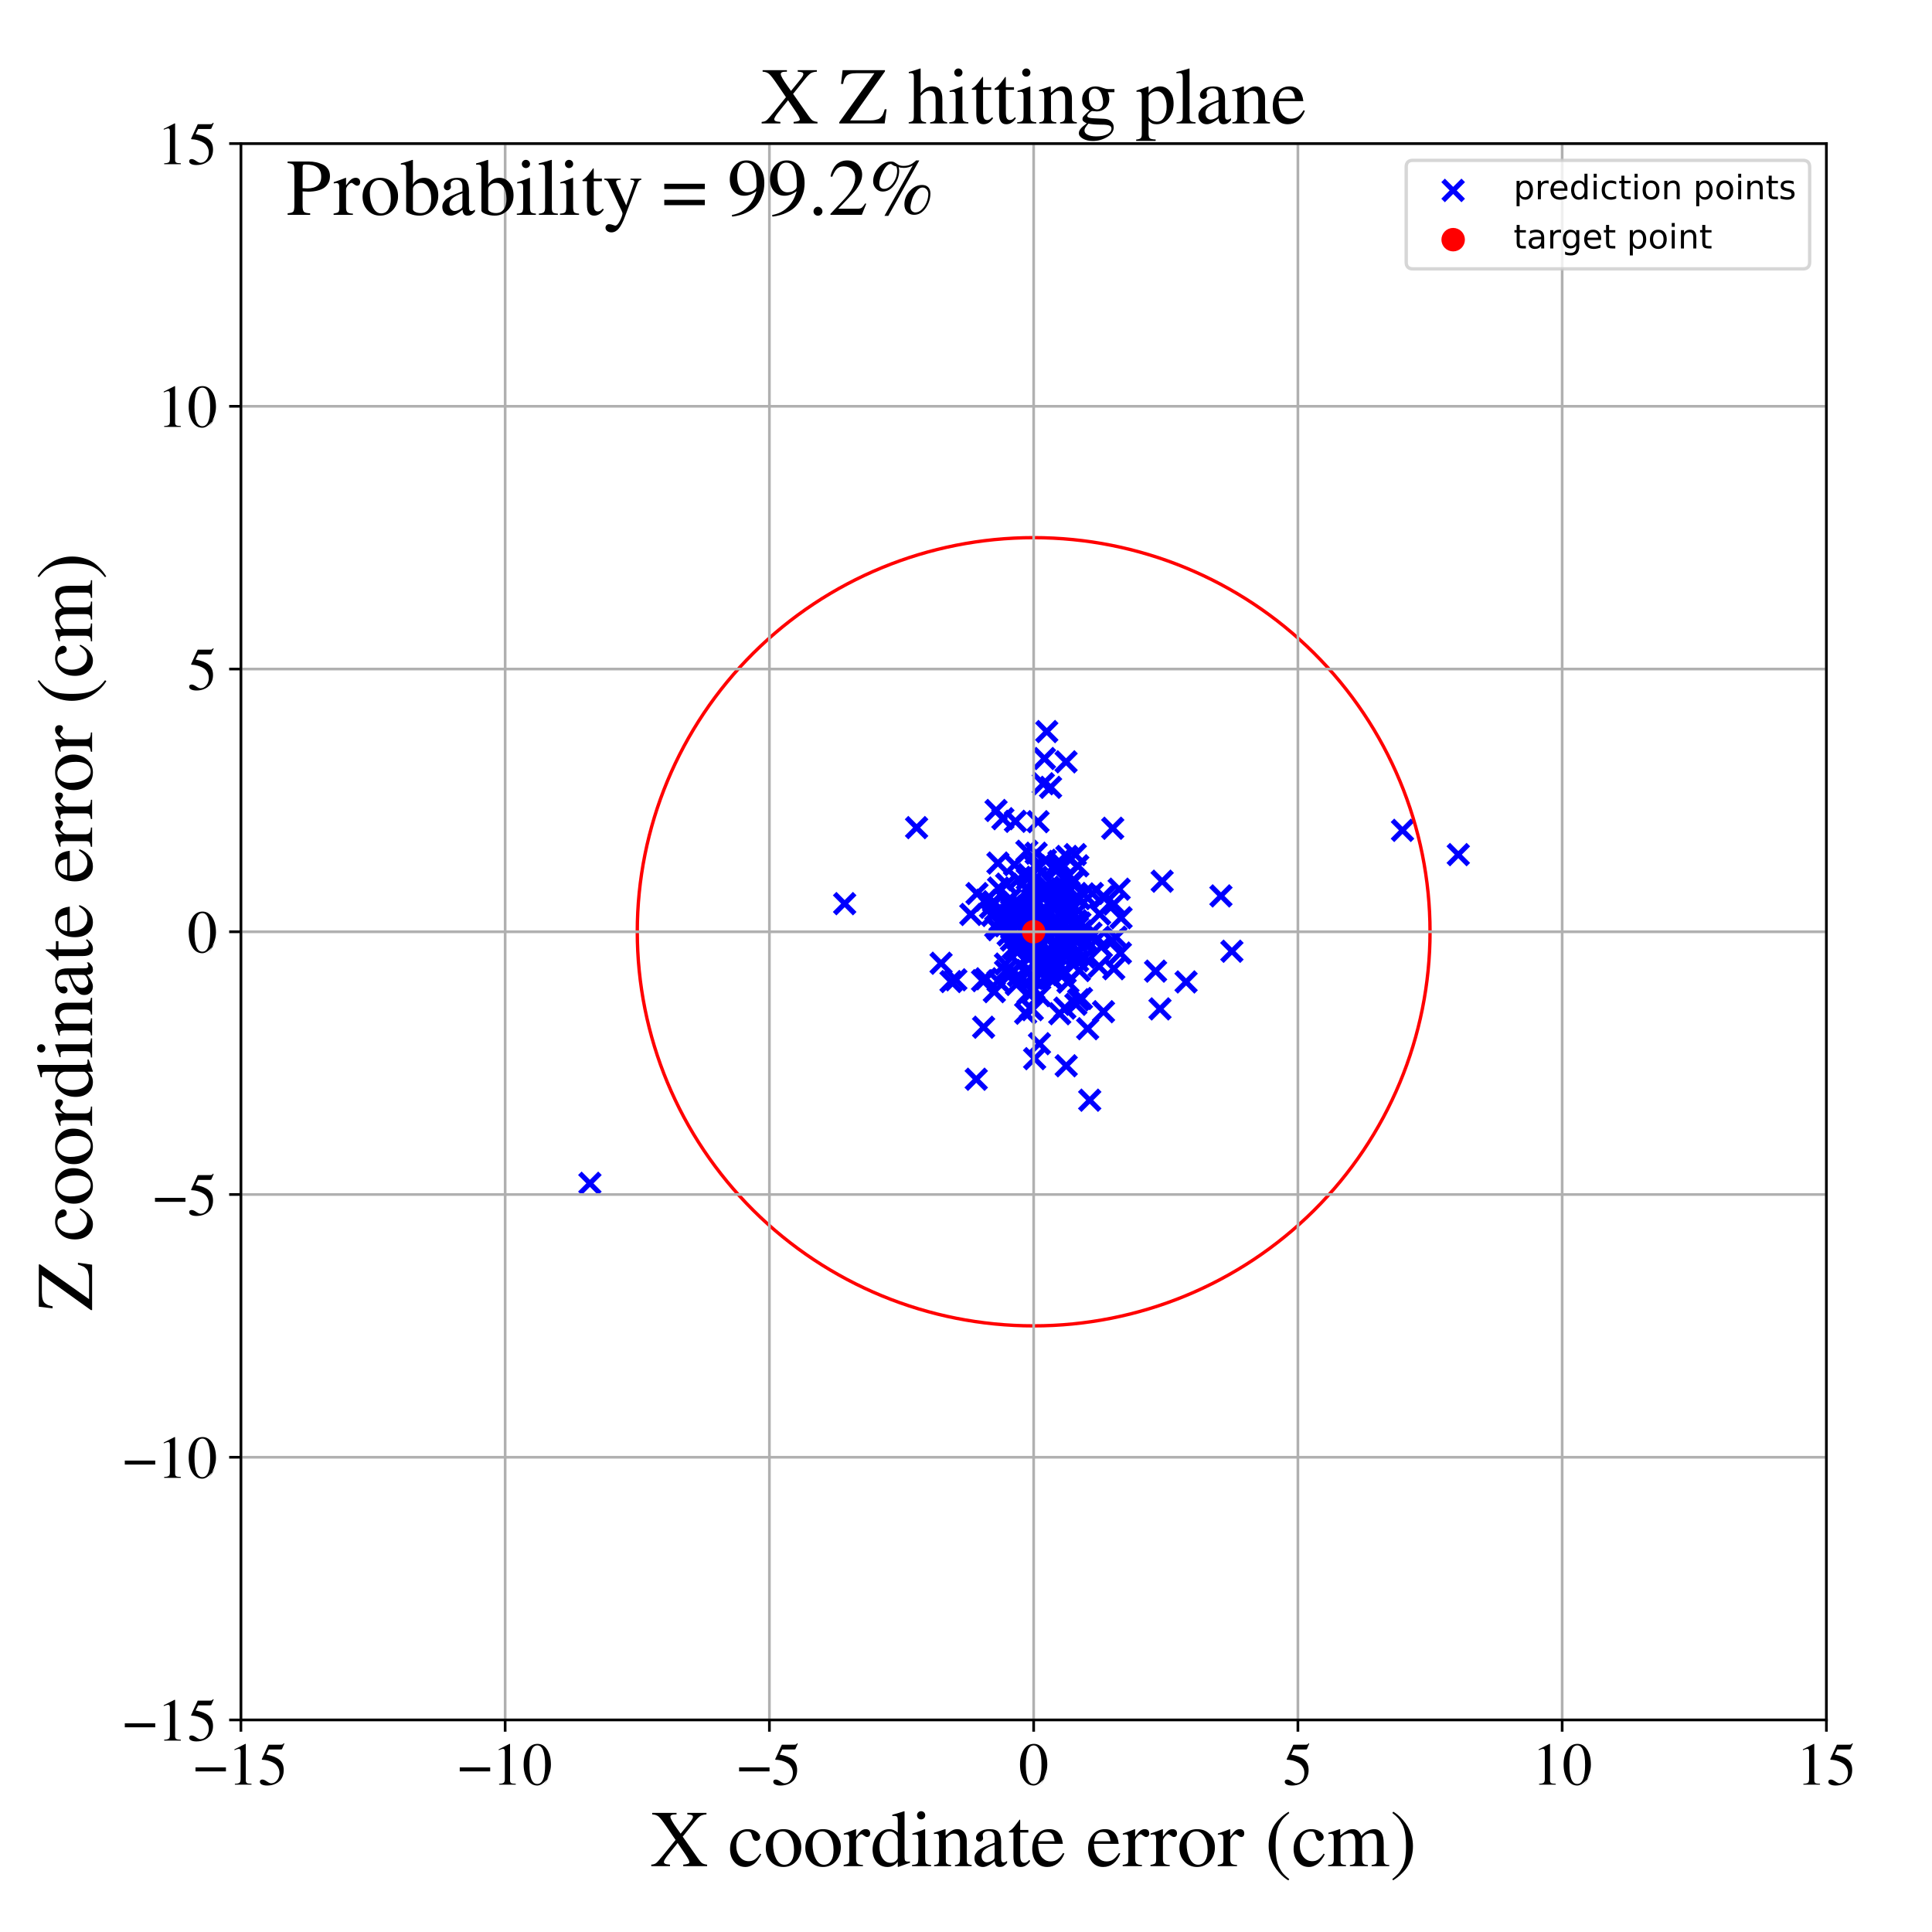 <?xml version="1.0" encoding="utf-8" standalone="no"?>
<!DOCTYPE svg PUBLIC "-//W3C//DTD SVG 1.1//EN"
  "http://www.w3.org/Graphics/SVG/1.1/DTD/svg11.dtd">
<!-- Created with matplotlib (https://matplotlib.org/) -->
<svg height="576pt" version="1.1" viewBox="0 0 576 576" width="576pt" xmlns="http://www.w3.org/2000/svg" xmlns:xlink="http://www.w3.org/1999/xlink">
 <defs>
  <style type="text/css">
*{stroke-linecap:butt;stroke-linejoin:round;}
  </style>
 </defs>
 <g id="figure_1">
  <g id="patch_1">
   <path d="M 0 576 
L 576 576 
L 576 0 
L 0 0 
z
" style="fill:#ffffff;"/>
  </g>
  <g id="axes_1">
   <g id="patch_2">
    <path d="M 71.822 512.784 
L 544.52 512.784 
L 544.52 42.802 
L 71.822 42.802 
z
" style="fill:#ffffff;"/>
   </g>
   <g id="PathCollection_1">
    <defs>
     <path d="M -3 3 
L 3 -3 
M -3 -3 
L 3 3 
" id="m9aaa4a6e99" style="stroke:#0000ff;stroke-width:1.5;"/>
    </defs>
    <g clip-path="url(#pcd45fbfa7e)">
     <use style="fill:#0000ff;stroke:#0000ff;stroke-width:1.5;" x="311.121" xlink:href="#m9aaa4a6e99" y="277.329"/>
     <use style="fill:#0000ff;stroke:#0000ff;stroke-width:1.5;" x="307.104" xlink:href="#m9aaa4a6e99" y="265.654"/>
     <use style="fill:#0000ff;stroke:#0000ff;stroke-width:1.5;" x="310.179" xlink:href="#m9aaa4a6e99" y="274.617"/>
     <use style="fill:#0000ff;stroke:#0000ff;stroke-width:1.5;" x="317.2" xlink:href="#m9aaa4a6e99" y="281.252"/>
     <use style="fill:#0000ff;stroke:#0000ff;stroke-width:1.5;" x="308.024" xlink:href="#m9aaa4a6e99" y="290.786"/>
     <use style="fill:#0000ff;stroke:#0000ff;stroke-width:1.5;" x="302.446" xlink:href="#m9aaa4a6e99" y="269.286"/>
     <use style="fill:#0000ff;stroke:#0000ff;stroke-width:1.5;" x="313.208" xlink:href="#m9aaa4a6e99" y="234.733"/>
     <use style="fill:#0000ff;stroke:#0000ff;stroke-width:1.5;" x="307.764" xlink:href="#m9aaa4a6e99" y="301.02"/>
     <use style="fill:#0000ff;stroke:#0000ff;stroke-width:1.5;" x="310.387" xlink:href="#m9aaa4a6e99" y="276.348"/>
     <use style="fill:#0000ff;stroke:#0000ff;stroke-width:1.5;" x="300.566" xlink:href="#m9aaa4a6e99" y="278.743"/>
     <use style="fill:#0000ff;stroke:#0000ff;stroke-width:1.5;" x="364.005" xlink:href="#m9aaa4a6e99" y="267.106"/>
     <use style="fill:#0000ff;stroke:#0000ff;stroke-width:1.5;" x="305.014" xlink:href="#m9aaa4a6e99" y="273.091"/>
     <use style="fill:#0000ff;stroke:#0000ff;stroke-width:1.5;" x="327.288" xlink:href="#m9aaa4a6e99" y="279.843"/>
     <use style="fill:#0000ff;stroke:#0000ff;stroke-width:1.5;" x="308.465" xlink:href="#m9aaa4a6e99" y="315.627"/>
     <use style="fill:#0000ff;stroke:#0000ff;stroke-width:1.5;" x="301.522" xlink:href="#m9aaa4a6e99" y="273.79"/>
     <use style="fill:#0000ff;stroke:#0000ff;stroke-width:1.5;" x="317.335" xlink:href="#m9aaa4a6e99" y="262.046"/>
     <use style="fill:#0000ff;stroke:#0000ff;stroke-width:1.5;" x="300.121" xlink:href="#m9aaa4a6e99" y="263.589"/>
     <use style="fill:#0000ff;stroke:#0000ff;stroke-width:1.5;" x="319.342" xlink:href="#m9aaa4a6e99" y="263.067"/>
     <use style="fill:#0000ff;stroke:#0000ff;stroke-width:1.5;" x="308.91" xlink:href="#m9aaa4a6e99" y="254.375"/>
     <use style="fill:#0000ff;stroke:#0000ff;stroke-width:1.5;" x="308.816" xlink:href="#m9aaa4a6e99" y="283.787"/>
     <use style="fill:#0000ff;stroke:#0000ff;stroke-width:1.5;" x="301.146" xlink:href="#m9aaa4a6e99" y="273.486"/>
     <use style="fill:#0000ff;stroke:#0000ff;stroke-width:1.5;" x="309.6" xlink:href="#m9aaa4a6e99" y="272.609"/>
     <use style="fill:#0000ff;stroke:#0000ff;stroke-width:1.5;" x="306.491" xlink:href="#m9aaa4a6e99" y="296.137"/>
     <use style="fill:#0000ff;stroke:#0000ff;stroke-width:1.5;" x="327.862" xlink:href="#m9aaa4a6e99" y="272.521"/>
     <use style="fill:#0000ff;stroke:#0000ff;stroke-width:1.5;" x="280.569" xlink:href="#m9aaa4a6e99" y="287.181"/>
     <use style="fill:#0000ff;stroke:#0000ff;stroke-width:1.5;" x="318.41" xlink:href="#m9aaa4a6e99" y="292.815"/>
     <use style="fill:#0000ff;stroke:#0000ff;stroke-width:1.5;" x="322.421" xlink:href="#m9aaa4a6e99" y="297.682"/>
     <use style="fill:#0000ff;stroke:#0000ff;stroke-width:1.5;" x="315.136" xlink:href="#m9aaa4a6e99" y="269.348"/>
     <use style="fill:#0000ff;stroke:#0000ff;stroke-width:1.5;" x="312.581" xlink:href="#m9aaa4a6e99" y="264.512"/>
     <use style="fill:#0000ff;stroke:#0000ff;stroke-width:1.5;" x="304.005" xlink:href="#m9aaa4a6e99" y="271.577"/>
     <use style="fill:#0000ff;stroke:#0000ff;stroke-width:1.5;" x="308.186" xlink:href="#m9aaa4a6e99" y="274.193"/>
     <use style="fill:#0000ff;stroke:#0000ff;stroke-width:1.5;" x="315.943" xlink:href="#m9aaa4a6e99" y="302.228"/>
     <use style="fill:#0000ff;stroke:#0000ff;stroke-width:1.5;" x="332.104" xlink:href="#m9aaa4a6e99" y="269.518"/>
     <use style="fill:#0000ff;stroke:#0000ff;stroke-width:1.5;" x="319.259" xlink:href="#m9aaa4a6e99" y="271.473"/>
     <use style="fill:#0000ff;stroke:#0000ff;stroke-width:1.5;" x="316.522" xlink:href="#m9aaa4a6e99" y="282.703"/>
     <use style="fill:#0000ff;stroke:#0000ff;stroke-width:1.5;" x="311.93" xlink:href="#m9aaa4a6e99" y="279.649"/>
     <use style="fill:#0000ff;stroke:#0000ff;stroke-width:1.5;" x="283.525" xlink:href="#m9aaa4a6e99" y="292.643"/>
     <use style="fill:#0000ff;stroke:#0000ff;stroke-width:1.5;" x="303.936" xlink:href="#m9aaa4a6e99" y="287.562"/>
     <use style="fill:#0000ff;stroke:#0000ff;stroke-width:1.5;" x="317.458" xlink:href="#m9aaa4a6e99" y="282.662"/>
     <use style="fill:#0000ff;stroke:#0000ff;stroke-width:1.5;" x="291.055" xlink:href="#m9aaa4a6e99" y="321.763"/>
     <use style="fill:#0000ff;stroke:#0000ff;stroke-width:1.5;" x="316.596" xlink:href="#m9aaa4a6e99" y="275.527"/>
     <use style="fill:#0000ff;stroke:#0000ff;stroke-width:1.5;" x="311.053" xlink:href="#m9aaa4a6e99" y="233.667"/>
     <use style="fill:#0000ff;stroke:#0000ff;stroke-width:1.5;" x="303.038" xlink:href="#m9aaa4a6e99" y="283.578"/>
     <use style="fill:#0000ff;stroke:#0000ff;stroke-width:1.5;" x="303.569" xlink:href="#m9aaa4a6e99" y="280.15"/>
     <use style="fill:#0000ff;stroke:#0000ff;stroke-width:1.5;" x="297.716" xlink:href="#m9aaa4a6e99" y="264.759"/>
     <use style="fill:#0000ff;stroke:#0000ff;stroke-width:1.5;" x="312.074" xlink:href="#m9aaa4a6e99" y="218.107"/>
     <use style="fill:#0000ff;stroke:#0000ff;stroke-width:1.5;" x="316.452" xlink:href="#m9aaa4a6e99" y="264.968"/>
     <use style="fill:#0000ff;stroke:#0000ff;stroke-width:1.5;" x="310.869" xlink:href="#m9aaa4a6e99" y="275.54"/>
     <use style="fill:#0000ff;stroke:#0000ff;stroke-width:1.5;" x="313.655" xlink:href="#m9aaa4a6e99" y="277.352"/>
     <use style="fill:#0000ff;stroke:#0000ff;stroke-width:1.5;" x="325.26" xlink:href="#m9aaa4a6e99" y="278.244"/>
     <use style="fill:#0000ff;stroke:#0000ff;stroke-width:1.5;" x="301.237" xlink:href="#m9aaa4a6e99" y="270.46"/>
     <use style="fill:#0000ff;stroke:#0000ff;stroke-width:1.5;" x="303.855" xlink:href="#m9aaa4a6e99" y="271.974"/>
     <use style="fill:#0000ff;stroke:#0000ff;stroke-width:1.5;" x="306.438" xlink:href="#m9aaa4a6e99" y="272.688"/>
     <use style="fill:#0000ff;stroke:#0000ff;stroke-width:1.5;" x="295.864" xlink:href="#m9aaa4a6e99" y="272.946"/>
     <use style="fill:#0000ff;stroke:#0000ff;stroke-width:1.5;" x="331.741" xlink:href="#m9aaa4a6e99" y="246.932"/>
     <use style="fill:#0000ff;stroke:#0000ff;stroke-width:1.5;" x="311.219" xlink:href="#m9aaa4a6e99" y="270.63"/>
     <use style="fill:#0000ff;stroke:#0000ff;stroke-width:1.5;" x="333.665" xlink:href="#m9aaa4a6e99" y="265.1"/>
     <use style="fill:#0000ff;stroke:#0000ff;stroke-width:1.5;" x="331.614" xlink:href="#m9aaa4a6e99" y="280.44"/>
     <use style="fill:#0000ff;stroke:#0000ff;stroke-width:1.5;" x="298.157" xlink:href="#m9aaa4a6e99" y="274.552"/>
     <use style="fill:#0000ff;stroke:#0000ff;stroke-width:1.5;" x="334.232" xlink:href="#m9aaa4a6e99" y="273.619"/>
     <use style="fill:#0000ff;stroke:#0000ff;stroke-width:1.5;" x="273.269" xlink:href="#m9aaa4a6e99" y="246.745"/>
     <use style="fill:#0000ff;stroke:#0000ff;stroke-width:1.5;" x="316.163" xlink:href="#m9aaa4a6e99" y="272.159"/>
     <use style="fill:#0000ff;stroke:#0000ff;stroke-width:1.5;" x="345.83" xlink:href="#m9aaa4a6e99" y="300.788"/>
     <use style="fill:#0000ff;stroke:#0000ff;stroke-width:1.5;" x="306.447" xlink:href="#m9aaa4a6e99" y="261.202"/>
     <use style="fill:#0000ff;stroke:#0000ff;stroke-width:1.5;" x="305.784" xlink:href="#m9aaa4a6e99" y="278.732"/>
     <use style="fill:#0000ff;stroke:#0000ff;stroke-width:1.5;" x="312.298" xlink:href="#m9aaa4a6e99" y="280.275"/>
     <use style="fill:#0000ff;stroke:#0000ff;stroke-width:1.5;" x="314.009" xlink:href="#m9aaa4a6e99" y="258.813"/>
     <use style="fill:#0000ff;stroke:#0000ff;stroke-width:1.5;" x="309.97" xlink:href="#m9aaa4a6e99" y="296.85"/>
     <use style="fill:#0000ff;stroke:#0000ff;stroke-width:1.5;" x="434.77" xlink:href="#m9aaa4a6e99" y="254.792"/>
     <use style="fill:#0000ff;stroke:#0000ff;stroke-width:1.5;" x="307.72" xlink:href="#m9aaa4a6e99" y="268.198"/>
     <use style="fill:#0000ff;stroke:#0000ff;stroke-width:1.5;" x="293.248" xlink:href="#m9aaa4a6e99" y="306.257"/>
     <use style="fill:#0000ff;stroke:#0000ff;stroke-width:1.5;" x="296.956" xlink:href="#m9aaa4a6e99" y="241.633"/>
     <use style="fill:#0000ff;stroke:#0000ff;stroke-width:1.5;" x="320.589" xlink:href="#m9aaa4a6e99" y="254.786"/>
     <use style="fill:#0000ff;stroke:#0000ff;stroke-width:1.5;" x="307.446" xlink:href="#m9aaa4a6e99" y="266.6"/>
     <use style="fill:#0000ff;stroke:#0000ff;stroke-width:1.5;" x="307.953" xlink:href="#m9aaa4a6e99" y="295.556"/>
     <use style="fill:#0000ff;stroke:#0000ff;stroke-width:1.5;" x="305.786" xlink:href="#m9aaa4a6e99" y="302.081"/>
     <use style="fill:#0000ff;stroke:#0000ff;stroke-width:1.5;" x="304.694" xlink:href="#m9aaa4a6e99" y="281.742"/>
     <use style="fill:#0000ff;stroke:#0000ff;stroke-width:1.5;" x="320.895" xlink:href="#m9aaa4a6e99" y="284.697"/>
     <use style="fill:#0000ff;stroke:#0000ff;stroke-width:1.5;" x="314.276" xlink:href="#m9aaa4a6e99" y="286.995"/>
     <use style="fill:#0000ff;stroke:#0000ff;stroke-width:1.5;" x="316.169" xlink:href="#m9aaa4a6e99" y="275.199"/>
     <use style="fill:#0000ff;stroke:#0000ff;stroke-width:1.5;" x="314.66" xlink:href="#m9aaa4a6e99" y="275.959"/>
     <use style="fill:#0000ff;stroke:#0000ff;stroke-width:1.5;" x="328.828" xlink:href="#m9aaa4a6e99" y="267.379"/>
     <use style="fill:#0000ff;stroke:#0000ff;stroke-width:1.5;" x="310.052" xlink:href="#m9aaa4a6e99" y="288.491"/>
     <use style="fill:#0000ff;stroke:#0000ff;stroke-width:1.5;" x="320.728" xlink:href="#m9aaa4a6e99" y="267.574"/>
     <use style="fill:#0000ff;stroke:#0000ff;stroke-width:1.5;" x="314.634" xlink:href="#m9aaa4a6e99" y="266.119"/>
     <use style="fill:#0000ff;stroke:#0000ff;stroke-width:1.5;" x="312.611" xlink:href="#m9aaa4a6e99" y="282.957"/>
     <use style="fill:#0000ff;stroke:#0000ff;stroke-width:1.5;" x="298.996" xlink:href="#m9aaa4a6e99" y="244.08"/>
     <use style="fill:#0000ff;stroke:#0000ff;stroke-width:1.5;" x="321.335" xlink:href="#m9aaa4a6e99" y="258.129"/>
     <use style="fill:#0000ff;stroke:#0000ff;stroke-width:1.5;" x="302.734" xlink:href="#m9aaa4a6e99" y="244.866"/>
     <use style="fill:#0000ff;stroke:#0000ff;stroke-width:1.5;" x="321.793" xlink:href="#m9aaa4a6e99" y="289.357"/>
     <use style="fill:#0000ff;stroke:#0000ff;stroke-width:1.5;" x="309.218" xlink:href="#m9aaa4a6e99" y="286.442"/>
     <use style="fill:#0000ff;stroke:#0000ff;stroke-width:1.5;" x="321.254" xlink:href="#m9aaa4a6e99" y="286.445"/>
     <use style="fill:#0000ff;stroke:#0000ff;stroke-width:1.5;" x="314.226" xlink:href="#m9aaa4a6e99" y="270.244"/>
     <use style="fill:#0000ff;stroke:#0000ff;stroke-width:1.5;" x="295.311" xlink:href="#m9aaa4a6e99" y="270.504"/>
     <use style="fill:#0000ff;stroke:#0000ff;stroke-width:1.5;" x="318.726" xlink:href="#m9aaa4a6e99" y="260.92"/>
     <use style="fill:#0000ff;stroke:#0000ff;stroke-width:1.5;" x="314.484" xlink:href="#m9aaa4a6e99" y="274.22"/>
     <use style="fill:#0000ff;stroke:#0000ff;stroke-width:1.5;" x="310.918" xlink:href="#m9aaa4a6e99" y="286.688"/>
     <use style="fill:#0000ff;stroke:#0000ff;stroke-width:1.5;" x="322.184" xlink:href="#m9aaa4a6e99" y="277.85"/>
     <use style="fill:#0000ff;stroke:#0000ff;stroke-width:1.5;" x="311.688" xlink:href="#m9aaa4a6e99" y="256.478"/>
     <use style="fill:#0000ff;stroke:#0000ff;stroke-width:1.5;" x="314.632" xlink:href="#m9aaa4a6e99" y="269.387"/>
     <use style="fill:#0000ff;stroke:#0000ff;stroke-width:1.5;" x="309.789" xlink:href="#m9aaa4a6e99" y="258.567"/>
     <use style="fill:#0000ff;stroke:#0000ff;stroke-width:1.5;" x="312.783" xlink:href="#m9aaa4a6e99" y="275.795"/>
     <use style="fill:#0000ff;stroke:#0000ff;stroke-width:1.5;" x="317.077" xlink:href="#m9aaa4a6e99" y="284.321"/>
     <use style="fill:#0000ff;stroke:#0000ff;stroke-width:1.5;" x="304.174" xlink:href="#m9aaa4a6e99" y="282.912"/>
     <use style="fill:#0000ff;stroke:#0000ff;stroke-width:1.5;" x="318.042" xlink:href="#m9aaa4a6e99" y="277.043"/>
     <use style="fill:#0000ff;stroke:#0000ff;stroke-width:1.5;" x="315.057" xlink:href="#m9aaa4a6e99" y="276.986"/>
     <use style="fill:#0000ff;stroke:#0000ff;stroke-width:1.5;" x="299.702" xlink:href="#m9aaa4a6e99" y="276.01"/>
     <use style="fill:#0000ff;stroke:#0000ff;stroke-width:1.5;" x="317.086" xlink:href="#m9aaa4a6e99" y="289.607"/>
     <use style="fill:#0000ff;stroke:#0000ff;stroke-width:1.5;" x="334.029" xlink:href="#m9aaa4a6e99" y="284.144"/>
     <use style="fill:#0000ff;stroke:#0000ff;stroke-width:1.5;" x="297.552" xlink:href="#m9aaa4a6e99" y="292.491"/>
     <use style="fill:#0000ff;stroke:#0000ff;stroke-width:1.5;" x="321.947" xlink:href="#m9aaa4a6e99" y="279.985"/>
     <use style="fill:#0000ff;stroke:#0000ff;stroke-width:1.5;" x="175.869" xlink:href="#m9aaa4a6e99" y="352.795"/>
     <use style="fill:#0000ff;stroke:#0000ff;stroke-width:1.5;" x="323.047" xlink:href="#m9aaa4a6e99" y="266.492"/>
     <use style="fill:#0000ff;stroke:#0000ff;stroke-width:1.5;" x="309.081" xlink:href="#m9aaa4a6e99" y="261.554"/>
     <use style="fill:#0000ff;stroke:#0000ff;stroke-width:1.5;" x="299.752" xlink:href="#m9aaa4a6e99" y="274.801"/>
     <use style="fill:#0000ff;stroke:#0000ff;stroke-width:1.5;" x="308.2" xlink:href="#m9aaa4a6e99" y="294.827"/>
     <use style="fill:#0000ff;stroke:#0000ff;stroke-width:1.5;" x="311.99" xlink:href="#m9aaa4a6e99" y="266.251"/>
     <use style="fill:#0000ff;stroke:#0000ff;stroke-width:1.5;" x="311.809" xlink:href="#m9aaa4a6e99" y="265.993"/>
     <use style="fill:#0000ff;stroke:#0000ff;stroke-width:1.5;" x="289.438" xlink:href="#m9aaa4a6e99" y="272.631"/>
     <use style="fill:#0000ff;stroke:#0000ff;stroke-width:1.5;" x="317.564" xlink:href="#m9aaa4a6e99" y="289.882"/>
     <use style="fill:#0000ff;stroke:#0000ff;stroke-width:1.5;" x="310.571" xlink:href="#m9aaa4a6e99" y="267.388"/>
     <use style="fill:#0000ff;stroke:#0000ff;stroke-width:1.5;" x="315.846" xlink:href="#m9aaa4a6e99" y="269.592"/>
     <use style="fill:#0000ff;stroke:#0000ff;stroke-width:1.5;" x="317.874" xlink:href="#m9aaa4a6e99" y="317.748"/>
     <use style="fill:#0000ff;stroke:#0000ff;stroke-width:1.5;" x="301.245" xlink:href="#m9aaa4a6e99" y="272.673"/>
     <use style="fill:#0000ff;stroke:#0000ff;stroke-width:1.5;" x="301.429" xlink:href="#m9aaa4a6e99" y="270.215"/>
     <use style="fill:#0000ff;stroke:#0000ff;stroke-width:1.5;" x="309.962" xlink:href="#m9aaa4a6e99" y="281.629"/>
     <use style="fill:#0000ff;stroke:#0000ff;stroke-width:1.5;" x="293.915" xlink:href="#m9aaa4a6e99" y="268.382"/>
     <use style="fill:#0000ff;stroke:#0000ff;stroke-width:1.5;" x="320.891" xlink:href="#m9aaa4a6e99" y="274.499"/>
     <use style="fill:#0000ff;stroke:#0000ff;stroke-width:1.5;" x="308.279" xlink:href="#m9aaa4a6e99" y="269.881"/>
     <use style="fill:#0000ff;stroke:#0000ff;stroke-width:1.5;" x="296.215" xlink:href="#m9aaa4a6e99" y="268.828"/>
     <use style="fill:#0000ff;stroke:#0000ff;stroke-width:1.5;" x="321.231" xlink:href="#m9aaa4a6e99" y="276.447"/>
     <use style="fill:#0000ff;stroke:#0000ff;stroke-width:1.5;" x="293.953" xlink:href="#m9aaa4a6e99" y="291.811"/>
     <use style="fill:#0000ff;stroke:#0000ff;stroke-width:1.5;" x="309.901" xlink:href="#m9aaa4a6e99" y="311.163"/>
     <use style="fill:#0000ff;stroke:#0000ff;stroke-width:1.5;" x="307.634" xlink:href="#m9aaa4a6e99" y="291.487"/>
     <use style="fill:#0000ff;stroke:#0000ff;stroke-width:1.5;" x="321.839" xlink:href="#m9aaa4a6e99" y="267.923"/>
     <use style="fill:#0000ff;stroke:#0000ff;stroke-width:1.5;" x="301.235" xlink:href="#m9aaa4a6e99" y="268.042"/>
     <use style="fill:#0000ff;stroke:#0000ff;stroke-width:1.5;" x="332.71" xlink:href="#m9aaa4a6e99" y="279.405"/>
     <use style="fill:#0000ff;stroke:#0000ff;stroke-width:1.5;" x="353.612" xlink:href="#m9aaa4a6e99" y="292.751"/>
     <use style="fill:#0000ff;stroke:#0000ff;stroke-width:1.5;" x="316.451" xlink:href="#m9aaa4a6e99" y="283.873"/>
     <use style="fill:#0000ff;stroke:#0000ff;stroke-width:1.5;" x="307.311" xlink:href="#m9aaa4a6e99" y="282.278"/>
     <use style="fill:#0000ff;stroke:#0000ff;stroke-width:1.5;" x="312.989" xlink:href="#m9aaa4a6e99" y="275.069"/>
     <use style="fill:#0000ff;stroke:#0000ff;stroke-width:1.5;" x="305.728" xlink:href="#m9aaa4a6e99" y="276.236"/>
     <use style="fill:#0000ff;stroke:#0000ff;stroke-width:1.5;" x="332.056" xlink:href="#m9aaa4a6e99" y="288.811"/>
     <use style="fill:#0000ff;stroke:#0000ff;stroke-width:1.5;" x="297.516" xlink:href="#m9aaa4a6e99" y="257.305"/>
     <use style="fill:#0000ff;stroke:#0000ff;stroke-width:1.5;" x="328.994" xlink:href="#m9aaa4a6e99" y="301.624"/>
     <use style="fill:#0000ff;stroke:#0000ff;stroke-width:1.5;" x="318.066" xlink:href="#m9aaa4a6e99" y="255.33"/>
     <use style="fill:#0000ff;stroke:#0000ff;stroke-width:1.5;" x="315.794" xlink:href="#m9aaa4a6e99" y="258.362"/>
     <use style="fill:#0000ff;stroke:#0000ff;stroke-width:1.5;" x="307.573" xlink:href="#m9aaa4a6e99" y="266.081"/>
     <use style="fill:#0000ff;stroke:#0000ff;stroke-width:1.5;" x="314.878" xlink:href="#m9aaa4a6e99" y="289.234"/>
     <use style="fill:#0000ff;stroke:#0000ff;stroke-width:1.5;" x="418.138" xlink:href="#m9aaa4a6e99" y="247.558"/>
     <use style="fill:#0000ff;stroke:#0000ff;stroke-width:1.5;" x="303.628" xlink:href="#m9aaa4a6e99" y="290.849"/>
     <use style="fill:#0000ff;stroke:#0000ff;stroke-width:1.5;" x="306.147" xlink:href="#m9aaa4a6e99" y="253.783"/>
     <use style="fill:#0000ff;stroke:#0000ff;stroke-width:1.5;" x="303.706" xlink:href="#m9aaa4a6e99" y="273.313"/>
     <use style="fill:#0000ff;stroke:#0000ff;stroke-width:1.5;" x="310.467" xlink:href="#m9aaa4a6e99" y="274.989"/>
     <use style="fill:#0000ff;stroke:#0000ff;stroke-width:1.5;" x="299.535" xlink:href="#m9aaa4a6e99" y="272.996"/>
     <use style="fill:#0000ff;stroke:#0000ff;stroke-width:1.5;" x="302.049" xlink:href="#m9aaa4a6e99" y="282.671"/>
     <use style="fill:#0000ff;stroke:#0000ff;stroke-width:1.5;" x="308.571" xlink:href="#m9aaa4a6e99" y="258.159"/>
     <use style="fill:#0000ff;stroke:#0000ff;stroke-width:1.5;" x="311.491" xlink:href="#m9aaa4a6e99" y="277.866"/>
     <use style="fill:#0000ff;stroke:#0000ff;stroke-width:1.5;" x="327.666" xlink:href="#m9aaa4a6e99" y="288.104"/>
     <use style="fill:#0000ff;stroke:#0000ff;stroke-width:1.5;" x="346.483" xlink:href="#m9aaa4a6e99" y="262.723"/>
     <use style="fill:#0000ff;stroke:#0000ff;stroke-width:1.5;" x="319.831" xlink:href="#m9aaa4a6e99" y="273.288"/>
     <use style="fill:#0000ff;stroke:#0000ff;stroke-width:1.5;" x="304.299" xlink:href="#m9aaa4a6e99" y="269.643"/>
     <use style="fill:#0000ff;stroke:#0000ff;stroke-width:1.5;" x="306.104" xlink:href="#m9aaa4a6e99" y="289.333"/>
     <use style="fill:#0000ff;stroke:#0000ff;stroke-width:1.5;" x="313.308" xlink:href="#m9aaa4a6e99" y="291.412"/>
     <use style="fill:#0000ff;stroke:#0000ff;stroke-width:1.5;" x="303.027" xlink:href="#m9aaa4a6e99" y="293.496"/>
     <use style="fill:#0000ff;stroke:#0000ff;stroke-width:1.5;" x="320.748" xlink:href="#m9aaa4a6e99" y="299.415"/>
     <use style="fill:#0000ff;stroke:#0000ff;stroke-width:1.5;" x="313.921" xlink:href="#m9aaa4a6e99" y="292.259"/>
     <use style="fill:#0000ff;stroke:#0000ff;stroke-width:1.5;" x="310.335" xlink:href="#m9aaa4a6e99" y="290.362"/>
     <use style="fill:#0000ff;stroke:#0000ff;stroke-width:1.5;" x="306.631" xlink:href="#m9aaa4a6e99" y="285.822"/>
     <use style="fill:#0000ff;stroke:#0000ff;stroke-width:1.5;" x="302.466" xlink:href="#m9aaa4a6e99" y="257.806"/>
     <use style="fill:#0000ff;stroke:#0000ff;stroke-width:1.5;" x="301.545" xlink:href="#m9aaa4a6e99" y="271.424"/>
     <use style="fill:#0000ff;stroke:#0000ff;stroke-width:1.5;" x="315.146" xlink:href="#m9aaa4a6e99" y="275.777"/>
     <use style="fill:#0000ff;stroke:#0000ff;stroke-width:1.5;" x="317.476" xlink:href="#m9aaa4a6e99" y="300.558"/>
     <use style="fill:#0000ff;stroke:#0000ff;stroke-width:1.5;" x="307.951" xlink:href="#m9aaa4a6e99" y="291.666"/>
     <use style="fill:#0000ff;stroke:#0000ff;stroke-width:1.5;" x="306.278" xlink:href="#m9aaa4a6e99" y="262.109"/>
     <use style="fill:#0000ff;stroke:#0000ff;stroke-width:1.5;" x="307.19" xlink:href="#m9aaa4a6e99" y="300.502"/>
     <use style="fill:#0000ff;stroke:#0000ff;stroke-width:1.5;" x="328.367" xlink:href="#m9aaa4a6e99" y="282.26"/>
     <use style="fill:#0000ff;stroke:#0000ff;stroke-width:1.5;" x="317.825" xlink:href="#m9aaa4a6e99" y="269.659"/>
     <use style="fill:#0000ff;stroke:#0000ff;stroke-width:1.5;" x="324.885" xlink:href="#m9aaa4a6e99" y="328.008"/>
     <use style="fill:#0000ff;stroke:#0000ff;stroke-width:1.5;" x="322.456" xlink:href="#m9aaa4a6e99" y="277.563"/>
     <use style="fill:#0000ff;stroke:#0000ff;stroke-width:1.5;" x="301.552" xlink:href="#m9aaa4a6e99" y="280.282"/>
     <use style="fill:#0000ff;stroke:#0000ff;stroke-width:1.5;" x="315.51" xlink:href="#m9aaa4a6e99" y="258.939"/>
     <use style="fill:#0000ff;stroke:#0000ff;stroke-width:1.5;" x="315.585" xlink:href="#m9aaa4a6e99" y="282.646"/>
     <use style="fill:#0000ff;stroke:#0000ff;stroke-width:1.5;" x="321.571" xlink:href="#m9aaa4a6e99" y="298.059"/>
     <use style="fill:#0000ff;stroke:#0000ff;stroke-width:1.5;" x="306.643" xlink:href="#m9aaa4a6e99" y="260.75"/>
     <use style="fill:#0000ff;stroke:#0000ff;stroke-width:1.5;" x="322.404" xlink:href="#m9aaa4a6e99" y="279.128"/>
     <use style="fill:#0000ff;stroke:#0000ff;stroke-width:1.5;" x="318.215" xlink:href="#m9aaa4a6e99" y="280.176"/>
     <use style="fill:#0000ff;stroke:#0000ff;stroke-width:1.5;" x="324.146" xlink:href="#m9aaa4a6e99" y="280.639"/>
     <use style="fill:#0000ff;stroke:#0000ff;stroke-width:1.5;" x="296.868" xlink:href="#m9aaa4a6e99" y="276.349"/>
     <use style="fill:#0000ff;stroke:#0000ff;stroke-width:1.5;" x="317.277" xlink:href="#m9aaa4a6e99" y="283.261"/>
     <use style="fill:#0000ff;stroke:#0000ff;stroke-width:1.5;" x="251.827" xlink:href="#m9aaa4a6e99" y="269.412"/>
     <use style="fill:#0000ff;stroke:#0000ff;stroke-width:1.5;" x="325.675" xlink:href="#m9aaa4a6e99" y="266.372"/>
     <use style="fill:#0000ff;stroke:#0000ff;stroke-width:1.5;" x="314.491" xlink:href="#m9aaa4a6e99" y="270.611"/>
     <use style="fill:#0000ff;stroke:#0000ff;stroke-width:1.5;" x="297.851" xlink:href="#m9aaa4a6e99" y="275.244"/>
     <use style="fill:#0000ff;stroke:#0000ff;stroke-width:1.5;" x="315.133" xlink:href="#m9aaa4a6e99" y="282.672"/>
     <use style="fill:#0000ff;stroke:#0000ff;stroke-width:1.5;" x="310.137" xlink:href="#m9aaa4a6e99" y="276.643"/>
     <use style="fill:#0000ff;stroke:#0000ff;stroke-width:1.5;" x="321.963" xlink:href="#m9aaa4a6e99" y="275.178"/>
     <use style="fill:#0000ff;stroke:#0000ff;stroke-width:1.5;" x="299.76" xlink:href="#m9aaa4a6e99" y="287.42"/>
     <use style="fill:#0000ff;stroke:#0000ff;stroke-width:1.5;" x="320.081" xlink:href="#m9aaa4a6e99" y="278.504"/>
     <use style="fill:#0000ff;stroke:#0000ff;stroke-width:1.5;" x="307.556" xlink:href="#m9aaa4a6e99" y="278.85"/>
     <use style="fill:#0000ff;stroke:#0000ff;stroke-width:1.5;" x="314.516" xlink:href="#m9aaa4a6e99" y="264.333"/>
     <use style="fill:#0000ff;stroke:#0000ff;stroke-width:1.5;" x="307.959" xlink:href="#m9aaa4a6e99" y="270.964"/>
     <use style="fill:#0000ff;stroke:#0000ff;stroke-width:1.5;" x="296.448" xlink:href="#m9aaa4a6e99" y="295.646"/>
     <use style="fill:#0000ff;stroke:#0000ff;stroke-width:1.5;" x="323.362" xlink:href="#m9aaa4a6e99" y="285.415"/>
     <use style="fill:#0000ff;stroke:#0000ff;stroke-width:1.5;" x="320.217" xlink:href="#m9aaa4a6e99" y="262.711"/>
     <use style="fill:#0000ff;stroke:#0000ff;stroke-width:1.5;" x="307.07" xlink:href="#m9aaa4a6e99" y="281.897"/>
     <use style="fill:#0000ff;stroke:#0000ff;stroke-width:1.5;" x="309.476" xlink:href="#m9aaa4a6e99" y="244.978"/>
     <use style="fill:#0000ff;stroke:#0000ff;stroke-width:1.5;" x="284.982" xlink:href="#m9aaa4a6e99" y="292.113"/>
     <use style="fill:#0000ff;stroke:#0000ff;stroke-width:1.5;" x="316.039" xlink:href="#m9aaa4a6e99" y="269.539"/>
     <use style="fill:#0000ff;stroke:#0000ff;stroke-width:1.5;" x="317.831" xlink:href="#m9aaa4a6e99" y="227.134"/>
     <use style="fill:#0000ff;stroke:#0000ff;stroke-width:1.5;" x="315.595" xlink:href="#m9aaa4a6e99" y="282.847"/>
     <use style="fill:#0000ff;stroke:#0000ff;stroke-width:1.5;" x="303.574" xlink:href="#m9aaa4a6e99" y="278.996"/>
     <use style="fill:#0000ff;stroke:#0000ff;stroke-width:1.5;" x="316.823" xlink:href="#m9aaa4a6e99" y="283.712"/>
     <use style="fill:#0000ff;stroke:#0000ff;stroke-width:1.5;" x="314.45" xlink:href="#m9aaa4a6e99" y="276.241"/>
     <use style="fill:#0000ff;stroke:#0000ff;stroke-width:1.5;" x="315.703" xlink:href="#m9aaa4a6e99" y="256.825"/>
     <use style="fill:#0000ff;stroke:#0000ff;stroke-width:1.5;" x="307.638" xlink:href="#m9aaa4a6e99" y="281.859"/>
     <use style="fill:#0000ff;stroke:#0000ff;stroke-width:1.5;" x="309.878" xlink:href="#m9aaa4a6e99" y="266.557"/>
     <use style="fill:#0000ff;stroke:#0000ff;stroke-width:1.5;" x="314.978" xlink:href="#m9aaa4a6e99" y="281.24"/>
     <use style="fill:#0000ff;stroke:#0000ff;stroke-width:1.5;" x="320.835" xlink:href="#m9aaa4a6e99" y="280.601"/>
     <use style="fill:#0000ff;stroke:#0000ff;stroke-width:1.5;" x="301.558" xlink:href="#m9aaa4a6e99" y="290.222"/>
     <use style="fill:#0000ff;stroke:#0000ff;stroke-width:1.5;" x="329.179" xlink:href="#m9aaa4a6e99" y="267.455"/>
     <use style="fill:#0000ff;stroke:#0000ff;stroke-width:1.5;" x="291.272" xlink:href="#m9aaa4a6e99" y="266.41"/>
     <use style="fill:#0000ff;stroke:#0000ff;stroke-width:1.5;" x="311.385" xlink:href="#m9aaa4a6e99" y="226.145"/>
     <use style="fill:#0000ff;stroke:#0000ff;stroke-width:1.5;" x="303.515" xlink:href="#m9aaa4a6e99" y="262.255"/>
     <use style="fill:#0000ff;stroke:#0000ff;stroke-width:1.5;" x="299.791" xlink:href="#m9aaa4a6e99" y="289.551"/>
     <use style="fill:#0000ff;stroke:#0000ff;stroke-width:1.5;" x="344.52" xlink:href="#m9aaa4a6e99" y="289.532"/>
     <use style="fill:#0000ff;stroke:#0000ff;stroke-width:1.5;" x="316.909" xlink:href="#m9aaa4a6e99" y="290.549"/>
     <use style="fill:#0000ff;stroke:#0000ff;stroke-width:1.5;" x="297.564" xlink:href="#m9aaa4a6e99" y="277.177"/>
     <use style="fill:#0000ff;stroke:#0000ff;stroke-width:1.5;" x="319.535" xlink:href="#m9aaa4a6e99" y="269.488"/>
     <use style="fill:#0000ff;stroke:#0000ff;stroke-width:1.5;" x="367.27" xlink:href="#m9aaa4a6e99" y="283.598"/>
     <use style="fill:#0000ff;stroke:#0000ff;stroke-width:1.5;" x="301.613" xlink:href="#m9aaa4a6e99" y="276.827"/>
     <use style="fill:#0000ff;stroke:#0000ff;stroke-width:1.5;" x="311.785" xlink:href="#m9aaa4a6e99" y="284.835"/>
     <use style="fill:#0000ff;stroke:#0000ff;stroke-width:1.5;" x="306.712" xlink:href="#m9aaa4a6e99" y="273.828"/>
     <use style="fill:#0000ff;stroke:#0000ff;stroke-width:1.5;" x="324.274" xlink:href="#m9aaa4a6e99" y="306.694"/>
     <use style="fill:#0000ff;stroke:#0000ff;stroke-width:1.5;" x="313.044" xlink:href="#m9aaa4a6e99" y="283.882"/>
     <use style="fill:#0000ff;stroke:#0000ff;stroke-width:1.5;" x="316.225" xlink:href="#m9aaa4a6e99" y="265.468"/>
     <use style="fill:#0000ff;stroke:#0000ff;stroke-width:1.5;" x="309.048" xlink:href="#m9aaa4a6e99" y="276.029"/>
     <use style="fill:#0000ff;stroke:#0000ff;stroke-width:1.5;" x="315.56" xlink:href="#m9aaa4a6e99" y="287.107"/>
     <use style="fill:#0000ff;stroke:#0000ff;stroke-width:1.5;" x="305.312" xlink:href="#m9aaa4a6e99" y="280.308"/>
     <use style="fill:#0000ff;stroke:#0000ff;stroke-width:1.5;" x="292.932" xlink:href="#m9aaa4a6e99" y="292.37"/>
     <use style="fill:#0000ff;stroke:#0000ff;stroke-width:1.5;" x="316.388" xlink:href="#m9aaa4a6e99" y="267.05"/>
    </g>
   </g>
   <g id="PathCollection_2">
    <defs>
     <path d="M 0 3 
C 0.796 3 1.559 2.684 2.121 2.121 
C 2.684 1.559 3 0.796 3 0 
C 3 -0.796 2.684 -1.559 2.121 -2.121 
C 1.559 -2.684 0.796 -3 0 -3 
C -0.796 -3 -1.559 -2.684 -2.121 -2.121 
C -2.684 -1.559 -3 -0.796 -3 0 
C -3 0.796 -2.684 1.559 -2.121 2.121 
C -1.559 2.684 -0.796 3 0 3 
z
" id="m5b7535d226" style="stroke:#ff0000;"/>
    </defs>
    <g clip-path="url(#pcd45fbfa7e)">
     <use style="fill:#ff0000;stroke:#ff0000;" x="308.171" xlink:href="#m5b7535d226" y="277.793"/>
    </g>
   </g>
   <g id="patch_3">
    <path clip-path="url(#pcd45fbfa7e)" d="M 308.171 395.288 
C 339.511 395.288 369.572 382.908 391.733 360.875 
C 413.894 338.841 426.346 308.953 426.346 277.793 
C 426.346 246.633 413.894 216.745 391.733 194.711 
C 369.572 172.677 339.511 160.297 308.171 160.297 
C 276.831 160.297 246.77 172.677 224.609 194.711 
C 202.448 216.745 189.997 246.633 189.997 277.793 
C 189.997 308.953 202.448 338.841 224.609 360.875 
C 246.77 382.908 276.831 395.288 308.171 395.288 
z
" style="fill:none;stroke:#ff0000;stroke-linejoin:miter;"/>
   </g>
   <g id="matplotlib.axis_1">
    <g id="xtick_1">
     <g id="line2d_1">
      <path clip-path="url(#pcd45fbfa7e)" d="M 71.822 512.784 
L 71.822 42.802 
" style="fill:none;stroke:#b0b0b0;stroke-linecap:square;stroke-width:0.8;"/>
     </g>
     <g id="line2d_2">
      <defs>
       <path d="M 0 0 
L 0 3.5 
" id="m6767e4755e" style="stroke:#000000;stroke-width:0.8;"/>
      </defs>
      <g>
       <use style="stroke:#000000;stroke-width:0.8;" x="71.822" xlink:href="#m6767e4755e" y="512.784"/>
      </g>
     </g>
     <g id="text_1">
      <!-- −15 -->
      <defs>
       <path d="M 3 22 
L 3 28.594 
L 53.406 28.594 
L 53.406 22 
z
" id="FreeSerif-8722"/>
       <path d="M 18.297 59.297 
Q 16.5 59.297 11.094 57.094 
L 11.094 58.5 
L 29.094 67.594 
L 29.906 67.406 
L 29.906 7.406 
Q 29.906 3.797 31.703 2.688 
Q 33.5 1.594 39.406 1.5 
L 39.406 0 
L 11.797 0 
L 11.797 1.5 
Q 17.406 1.703 19.344 3.141 
Q 21.297 4.594 21.297 9.297 
L 21.297 54.594 
Q 21.297 59.297 18.297 59.297 
z
" id="FreeSerif-49"/>
       <path d="M 35.703 19.406 
Q 35.703 24.703 33.344 28.797 
Q 31 32.906 27.641 35.156 
Q 24.297 37.406 20.141 38.844 
Q 16 40.297 12.953 40.75 
Q 9.906 41.203 7.594 41.203 
Q 6.406 41.203 6.406 42 
Q 6.406 42.297 6.5 42.5 
L 17.406 66.203 
L 38.297 66.203 
Q 39.906 66.203 40.844 66.703 
Q 41.797 67.203 42.906 68.797 
L 43.797 68.094 
L 40 59.203 
Q 39.594 58.297 37.703 58.297 
L 18.094 58.297 
L 13.906 49.797 
Q 28.5 47.203 35.594 41.344 
Q 42.703 35.5 42.703 24.203 
Q 42.703 18.297 40.844 13.688 
Q 39 9.094 36.141 6.297 
Q 33.297 3.5 29.547 1.703 
Q 25.797 -0.094 22.344 -0.75 
Q 18.906 -1.406 15.406 -1.406 
Q 9.797 -1.406 6.5 0.25 
Q 3.203 1.906 3.203 4.797 
Q 3.203 8.5 7.5 8.5 
Q 10.297 8.5 14.75 5.391 
Q 19.203 2.297 21.797 2.297 
Q 27.703 2.297 31.703 7.25 
Q 35.703 12.203 35.703 19.406 
z
" id="FreeSerif-53"/>
      </defs>
      <g transform="translate(57.746 532.077)scale(0.18 -0.18)">
       <use xlink:href="#FreeSerif-8722"/>
       <use x="56.4" xlink:href="#FreeSerif-49"/>
       <use x="106.4" xlink:href="#FreeSerif-53"/>
      </g>
     </g>
    </g>
    <g id="xtick_2">
     <g id="line2d_3">
      <path clip-path="url(#pcd45fbfa7e)" d="M 150.605 512.784 
L 150.605 42.802 
" style="fill:none;stroke:#b0b0b0;stroke-linecap:square;stroke-width:0.8;"/>
     </g>
     <g id="line2d_4">
      <g>
       <use style="stroke:#000000;stroke-width:0.8;" x="150.605" xlink:href="#m6767e4755e" y="512.784"/>
      </g>
     </g>
     <g id="text_2">
      <!-- −10 -->
      <defs>
       <path d="M 47.594 17.797 
Q 35.203 -1.406 25 -1.406 
Q 14.797 -1.406 8.594 8.391 
Q 2.406 18.203 2.406 33.594 
Q 2.406 48.094 8.594 57.844 
Q 14.797 67.594 25.406 67.594 
Q 35.203 67.594 41.391 58 
Q 47.594 48.406 47.594 33 
Q 47.594 17.797 35.203 -1.406 
z
M 25.094 65 
Q 12 65 12 32.703 
Q 12 1.203 25 1.203 
Q 38 1.203 38 32.797 
Q 38 48.5 34.703 56.75 
Q 31.406 65 25.094 65 
z
" id="FreeSerif-48"/>
      </defs>
      <g transform="translate(136.529 532.077)scale(0.18 -0.18)">
       <use xlink:href="#FreeSerif-8722"/>
       <use x="56.4" xlink:href="#FreeSerif-49"/>
       <use x="106.4" xlink:href="#FreeSerif-48"/>
      </g>
     </g>
    </g>
    <g id="xtick_3">
     <g id="line2d_5">
      <path clip-path="url(#pcd45fbfa7e)" d="M 229.388 512.784 
L 229.388 42.802 
" style="fill:none;stroke:#b0b0b0;stroke-linecap:square;stroke-width:0.8;"/>
     </g>
     <g id="line2d_6">
      <g>
       <use style="stroke:#000000;stroke-width:0.8;" x="229.388" xlink:href="#m6767e4755e" y="512.784"/>
      </g>
     </g>
     <g id="text_3">
      <!-- −5 -->
      <g transform="translate(219.812 532.077)scale(0.18 -0.18)">
       <use xlink:href="#FreeSerif-8722"/>
       <use x="56.4" xlink:href="#FreeSerif-53"/>
      </g>
     </g>
    </g>
    <g id="xtick_4">
     <g id="line2d_7">
      <path clip-path="url(#pcd45fbfa7e)" d="M 308.171 512.784 
L 308.171 42.802 
" style="fill:none;stroke:#b0b0b0;stroke-linecap:square;stroke-width:0.8;"/>
     </g>
     <g id="line2d_8">
      <g>
       <use style="stroke:#000000;stroke-width:0.8;" x="308.171" xlink:href="#m6767e4755e" y="512.784"/>
      </g>
     </g>
     <g id="text_4">
      <!-- 0 -->
      <g transform="translate(303.671 532.077)scale(0.18 -0.18)">
       <use xlink:href="#FreeSerif-48"/>
      </g>
     </g>
    </g>
    <g id="xtick_5">
     <g id="line2d_9">
      <path clip-path="url(#pcd45fbfa7e)" d="M 386.954 512.784 
L 386.954 42.802 
" style="fill:none;stroke:#b0b0b0;stroke-linecap:square;stroke-width:0.8;"/>
     </g>
     <g id="line2d_10">
      <g>
       <use style="stroke:#000000;stroke-width:0.8;" x="386.954" xlink:href="#m6767e4755e" y="512.784"/>
      </g>
     </g>
     <g id="text_5">
      <!-- 5 -->
      <g transform="translate(382.454 532.077)scale(0.18 -0.18)">
       <use xlink:href="#FreeSerif-53"/>
      </g>
     </g>
    </g>
    <g id="xtick_6">
     <g id="line2d_11">
      <path clip-path="url(#pcd45fbfa7e)" d="M 465.737 512.784 
L 465.737 42.802 
" style="fill:none;stroke:#b0b0b0;stroke-linecap:square;stroke-width:0.8;"/>
     </g>
     <g id="line2d_12">
      <g>
       <use style="stroke:#000000;stroke-width:0.8;" x="465.737" xlink:href="#m6767e4755e" y="512.784"/>
      </g>
     </g>
     <g id="text_6">
      <!-- 10 -->
      <g transform="translate(456.737 532.077)scale(0.18 -0.18)">
       <use xlink:href="#FreeSerif-49"/>
       <use x="50" xlink:href="#FreeSerif-48"/>
      </g>
     </g>
    </g>
    <g id="xtick_7">
     <g id="line2d_13">
      <path clip-path="url(#pcd45fbfa7e)" d="M 544.52 512.784 
L 544.52 42.802 
" style="fill:none;stroke:#b0b0b0;stroke-linecap:square;stroke-width:0.8;"/>
     </g>
     <g id="line2d_14">
      <g>
       <use style="stroke:#000000;stroke-width:0.8;" x="544.52" xlink:href="#m6767e4755e" y="512.784"/>
      </g>
     </g>
     <g id="text_7">
      <!-- 15 -->
      <g transform="translate(535.52 532.077)scale(0.18 -0.18)">
       <use xlink:href="#FreeSerif-49"/>
       <use x="50" xlink:href="#FreeSerif-53"/>
      </g>
     </g>
    </g>
    <g id="text_8">
     <!-- X coordinate error (cm) -->
     <defs>
      <path d="M 69.594 66.203 
L 69.594 64.297 
Q 64.703 64 62.047 62.344 
Q 59.406 60.703 54.703 54.906 
L 40.094 36.703 
L 59.297 9.297 
Q 62.297 5 64.297 3.703 
Q 66.297 2.406 70.406 1.906 
L 70.406 0 
L 40.703 0 
L 40.703 1.906 
Q 44.797 2.297 46.594 2.938 
Q 48.406 3.594 48.406 5 
Q 48.406 7.203 43.297 14.797 
L 33.797 28.797 
L 21.906 14 
Q 16.703 7.5 16.703 5.406 
Q 16.703 3.703 18.297 2.953 
Q 19.906 2.203 24.297 1.906 
L 24.297 0 
L 1 0 
L 1 1.906 
Q 4.906 2.203 7 3.797 
Q 9.094 5.406 15.5 13.297 
L 31.203 32.594 
L 20.297 48.594 
Q 13.297 58.906 10.25 61.5 
Q 7.203 64.094 2.203 64.297 
L 2.203 66.203 
L 32.406 66.203 
L 32.406 64.297 
L 29.594 64.203 
Q 24.797 64.094 24.797 61.297 
Q 24.797 58.094 33.297 46.297 
L 37.5 40.406 
L 48.797 54.203 
Q 52.797 59.203 52.797 61.094 
Q 52.797 62.797 51.344 63.438 
Q 49.906 64.094 45.797 64.297 
L 45.797 66.203 
z
" id="FreeSerif-88"/>
      <path id="FreeSerif-32"/>
      <path d="M 2.5 21.297 
Q 2.5 32.406 9.047 39.203 
Q 15.594 46 24.406 46 
Q 30.703 46 35.25 42.953 
Q 39.797 39.906 39.797 35.703 
Q 39.797 34 38.391 32.75 
Q 37 31.5 35 31.5 
Q 31.594 31.5 30.297 36.094 
L 29.703 38.297 
Q 28.906 41.094 27.703 42.094 
Q 26.5 43.094 23.797 43.094 
Q 17.703 43.094 13.953 38.25 
Q 10.203 33.406 10.203 25.703 
Q 10.203 17.094 14.547 11.641 
Q 18.906 6.203 25.703 6.203 
Q 30 6.203 33.094 8.25 
Q 36.203 10.297 39.797 15.594 
L 41.203 14.703 
Q 40.203 12.703 39.453 11.391 
Q 38.703 10.094 36.75 7.5 
Q 34.797 4.906 32.891 3.297 
Q 31 1.703 27.891 0.344 
Q 24.797 -1 21.5 -1 
Q 13.203 -1 7.844 5.25 
Q 2.5 11.5 2.5 21.297 
z
" id="FreeSerif-99"/>
      <path d="M 24.594 46 
Q 34.203 46 40.391 39.594 
Q 46.594 33.203 46.594 23.406 
Q 46.594 13 40.188 6 
Q 33.797 -1 24.391 -1 
Q 15 -1 8.75 5.75 
Q 2.5 12.5 2.5 22.594 
Q 2.5 32.906 8.641 39.453 
Q 14.797 46 24.594 46 
z
M 11.5 27.5 
Q 11.5 16.797 15.391 9.297 
Q 19.297 1.797 25.594 1.797 
Q 31.203 1.797 34.391 6.594 
Q 37.594 11.406 37.594 19.906 
Q 37.594 30.203 33.594 36.703 
Q 29.594 43.203 23.297 43.203 
Q 18 43.203 14.75 38.891 
Q 11.5 34.594 11.5 27.5 
z
" id="FreeSerif-111"/>
      <path d="M 30.094 36.203 
Q 28.594 36.203 26.391 37.953 
Q 24.203 39.703 23.5 39.703 
Q 21.5 39.703 19 36.797 
Q 16.5 33.906 16.5 31.5 
L 16.5 9 
Q 16.5 4.703 18.203 3.203 
Q 19.906 1.703 25 1.5 
L 25 0 
L 1 0 
L 1 1.5 
Q 5.797 2.406 6.938 3.5 
Q 8.094 4.594 8.094 8.406 
L 8.094 33.406 
Q 8.094 36.703 7.344 38.047 
Q 6.594 39.406 4.703 39.406 
Q 3.094 39.406 1.203 39 
L 1.203 40.594 
Q 9.203 43.203 16 46 
L 16.5 45.797 
L 16.5 36.594 
Q 20.203 41.906 22.797 43.953 
Q 25.406 46 28.5 46 
Q 31.094 46 32.547 44.594 
Q 34 43.203 34 40.703 
Q 34 38.594 32.953 37.391 
Q 31.906 36.203 30.094 36.203 
z
" id="FreeSerif-114"/>
      <path d="M 34.203 -1 
L 33.797 -0.703 
L 33.797 5.703 
Q 29 -1 21 -1 
Q 12.703 -1 7.594 4.953 
Q 2.5 10.906 2.5 20.5 
Q 2.5 31.094 8.594 38.547 
Q 14.703 46 23.297 46 
Q 28.703 46 33.797 41.703 
L 33.797 57.297 
Q 33.797 60.406 32.891 61.406 
Q 32 62.406 29.203 62.406 
Q 27.797 62.406 27 62.297 
L 27 63.906 
Q 36.094 66.297 41.703 68.297 
L 42.203 68.094 
L 42.203 11.406 
Q 42.203 7.906 43.047 6.797 
Q 43.906 5.703 46.594 5.703 
Q 47.094 5.703 48.906 5.797 
L 48.906 4.203 
z
M 24.906 4.203 
Q 28.703 4.203 31.25 6.344 
Q 33.797 8.5 33.797 10.203 
L 33.797 33.203 
Q 33.797 37.203 30.688 40.203 
Q 27.594 43.203 23.594 43.203 
Q 17.906 43.203 14.5 38.094 
Q 11.094 33 11.094 24.5 
Q 11.094 15.297 14.891 9.75 
Q 18.703 4.203 24.906 4.203 
z
" id="FreeSerif-100"/>
      <path d="M 6.203 39.297 
Q 4 39.297 2 39 
L 2 40.5 
Q 9 42.5 17.5 46 
L 17.906 45.703 
L 17.906 10.203 
Q 17.906 4.797 19.156 3.344 
Q 20.406 1.906 25.297 1.5 
L 25.297 0 
L 1.594 0 
L 1.594 1.5 
Q 6.797 1.797 8.141 3.297 
Q 9.5 4.797 9.5 10.203 
L 9.5 33.406 
Q 9.5 36.703 8.75 38 
Q 8 39.297 6.203 39.297 
z
M 12.797 68.297 
Q 15 68.297 16.5 66.797 
Q 18 65.297 18 63.203 
Q 18 61 16.5 59.547 
Q 15 58.094 12.797 58.094 
Q 10.703 58.094 9.25 59.594 
Q 7.797 61.094 7.797 63.188 
Q 7.797 65.297 9.297 66.797 
Q 10.797 68.297 12.797 68.297 
z
" id="FreeSerif-105"/>
      <path d="M 1 39.797 
L 1 41.5 
Q 8.406 43.703 14.797 46 
L 15.5 45.797 
L 15.5 37.906 
Q 20.594 42.703 23.547 44.344 
Q 26.5 46 30 46 
Q 35.5 46 38.641 42.047 
Q 41.797 38.094 41.797 31 
L 41.797 8.094 
Q 41.797 4.406 43 3.156 
Q 44.203 1.906 47.906 1.5 
L 47.906 0 
L 27.094 0 
L 27.094 1.5 
Q 30.906 1.797 32.156 3.5 
Q 33.406 5.203 33.406 9.906 
L 33.406 30.797 
Q 33.406 40.5 26.094 40.5 
Q 23.594 40.5 21.5 39.344 
Q 19.406 38.203 15.797 34.797 
L 15.797 6.703 
Q 15.797 4 17.188 2.891 
Q 18.594 1.797 22.406 1.5 
L 22.406 0 
L 1.203 0 
L 1.203 1.5 
Q 5 1.797 6.203 3.25 
Q 7.406 4.703 7.406 9 
L 7.406 33.797 
Q 7.406 37.5 6.594 38.844 
Q 5.797 40.203 3.703 40.203 
Q 1.797 40.203 1 39.797 
z
" id="FreeSerif-110"/>
      <path d="M 2.5 9.703 
Q 2.5 11.5 2.891 13.047 
Q 3.297 14.594 4.297 15.938 
Q 5.297 17.297 6.188 18.391 
Q 7.094 19.5 8.891 20.641 
Q 10.703 21.797 11.891 22.547 
Q 13.094 23.297 15.547 24.344 
Q 18 25.406 19.297 25.953 
Q 20.594 26.5 23.391 27.594 
Q 26.203 28.703 27.5 29.203 
L 27.5 35.297 
Q 27.5 43.594 19.906 43.594 
Q 16.906 43.594 14.797 42.141 
Q 12.703 40.703 12.703 38.703 
Q 12.703 37.906 12.953 36.5 
Q 13.203 35.094 13.203 34.703 
Q 13.203 33 11.844 31.75 
Q 10.5 30.5 8.703 30.5 
Q 7 30.5 5.703 31.797 
Q 4.406 33.094 4.406 34.797 
Q 4.406 39.5 9.25 42.75 
Q 14.094 46 21.203 46 
Q 29.406 46 32.5 42.047 
Q 35.594 38.094 35.594 30 
L 35.594 10.5 
Q 35.594 7.203 36.25 5.953 
Q 36.906 4.703 38.594 4.703 
Q 40.703 4.703 43 6.594 
L 43 4 
Q 40.406 1.094 38.453 0.047 
Q 36.5 -1 34 -1 
Q 30.906 -1 29.453 0.703 
Q 28 2.406 27.594 6.297 
Q 19 -1 13 -1 
Q 8.406 -1 5.453 2 
Q 2.5 5 2.5 9.703 
z
M 27.5 12.297 
L 27.5 26.797 
Q 18.5 23.5 14.891 20.391 
Q 11.297 17.297 11.297 12.906 
Q 11.297 8.797 13.297 6.797 
Q 15.297 4.797 17.594 4.797 
Q 21 4.797 24.906 7.094 
Q 26.5 8 27 9 
Q 27.5 10 27.5 12.297 
z
" id="FreeSerif-97"/>
      <path d="M 25.906 45 
L 25.906 41.797 
L 15.797 41.797 
L 15.797 13.203 
Q 15.797 8.5 17 6.344 
Q 18.203 4.203 21 4.203 
Q 24.094 4.203 27 7.703 
L 28.297 6.594 
Q 23.5 -1 16.297 -1 
Q 7.406 -1 7.406 11.703 
L 7.406 41.797 
L 2.094 41.797 
Q 1.703 42.094 1.703 42.5 
Q 1.703 43 2 43.297 
Q 2.297 43.594 3.141 44.141 
Q 4 44.703 5.203 45.641 
Q 6.406 46.594 8.5 49.094 
Q 10.594 51.594 13.094 55.094 
Q 14.703 57.406 15.094 57.906 
Q 15.797 57.906 15.797 56.594 
L 15.797 45 
z
" id="FreeSerif-116"/>
      <path d="M 9.703 27.703 
Q 9.906 21.406 11.406 16.844 
Q 12.906 12.297 15.297 10.047 
Q 17.703 7.797 20.141 6.844 
Q 22.594 5.906 25.297 5.906 
Q 30.094 5.906 33.641 8.297 
Q 37.203 10.703 40.797 16.406 
L 42.406 15.703 
Q 39.297 7.594 33.797 3.297 
Q 28.297 -1 21.203 -1 
Q 12.594 -1 7.547 5.047 
Q 2.5 11.094 2.5 21.406 
Q 2.5 32.5 8.344 39.25 
Q 14.203 46 23.406 46 
Q 31 46 35.203 41.453 
Q 39.406 36.906 40.5 27.703 
z
M 9.906 30.906 
L 30.297 30.906 
Q 29.297 37.406 27.188 39.906 
Q 25.094 42.406 20.5 42.406 
Q 11.5 42.406 9.906 30.906 
z
" id="FreeSerif-101"/>
      <path d="M 29.203 -17.703 
Q 26.594 -16.094 23.797 -13.844 
Q 21 -11.594 17.453 -7.594 
Q 13.906 -3.594 11.203 0.953 
Q 8.5 5.5 6.641 11.891 
Q 4.797 18.297 4.797 25.203 
Q 4.797 32.406 6.641 38.844 
Q 8.5 45.297 11 49.547 
Q 13.5 53.797 17.344 57.75 
Q 21.203 61.703 23.703 63.594 
Q 26.203 65.5 29.5 67.594 
L 30.406 66 
Q 26 62.406 23.297 59.5 
Q 20.594 56.594 18.094 51.938 
Q 15.594 47.297 14.5 40.844 
Q 13.406 34.406 13.406 25.5 
Q 13.406 16.203 14.5 9.5 
Q 15.594 2.797 18.094 -1.953 
Q 20.594 -6.703 23.297 -9.703 
Q 26 -12.703 30.406 -16.094 
z
" id="FreeSerif-40"/>
      <path d="M 1.297 39.797 
L 1.297 41.5 
Q 8.5 43.5 15.297 46 
L 16 45.797 
L 16 38.297 
Q 22.203 43 25.203 44.5 
Q 28.203 46 31.5 46 
Q 39.406 46 42.094 37.594 
Q 49.906 46 58.406 46 
Q 70 46 70 28.203 
L 70 7.594 
Q 70 2 74.297 1.703 
L 76.906 1.5 
L 76.906 0 
L 55 0 
L 55 1.5 
Q 59.406 2 60.5 3.203 
Q 61.594 4.406 61.594 8.703 
L 61.594 29.797 
Q 61.594 36 60 38.391 
Q 58.406 40.797 54.094 40.797 
Q 47.5 40.797 43.203 34.703 
L 43.203 9.5 
Q 43.203 4.797 44.641 3.188 
Q 46.094 1.594 50.406 1.5 
L 50.406 0 
L 28 0 
L 28 1.5 
Q 32.297 1.797 33.547 3.094 
Q 34.797 4.406 34.797 8.594 
L 34.797 30.297 
Q 34.797 40.797 28.203 40.797 
Q 25.406 40.797 21.953 39.391 
Q 18.5 38 16.406 34.906 
L 16.406 6.703 
Q 16.406 3.797 17.797 2.75 
Q 19.203 1.703 23.203 1.5 
L 23.203 0 
L 1 0 
L 1 1.5 
Q 5.203 1.594 6.594 3 
Q 8 4.406 8 8.5 
L 8 33.797 
Q 8 37.406 7.25 38.797 
Q 6.5 40.203 4.5 40.203 
Q 3 40.203 1.297 39.797 
z
" id="FreeSerif-109"/>
      <path d="M 4.047 67.703 
Q 6.656 66.094 9.453 63.844 
Q 12.25 61.594 15.797 57.594 
Q 19.344 53.594 22.047 49.047 
Q 24.75 44.5 26.594 38.094 
Q 28.453 31.703 28.453 24.797 
Q 28.453 17.594 26.594 11.141 
Q 24.75 4.703 22.25 0.453 
Q 19.75 -3.797 15.891 -7.75 
Q 12.047 -11.703 9.547 -13.594 
Q 7.047 -15.5 3.75 -17.594 
L 2.844 -16 
Q 7.25 -12.406 9.953 -9.5 
Q 12.656 -6.594 15.156 -1.938 
Q 17.656 2.703 18.75 9.141 
Q 19.844 15.594 19.844 24.5 
Q 19.844 33.797 18.75 40.5 
Q 17.656 47.203 15.156 51.953 
Q 12.656 56.703 9.953 59.703 
Q 7.25 62.703 2.844 66.094 
z
" id="FreeSerif-41"/>
     </defs>
     <g transform="translate(193.922 556.375)scale(0.24 -0.24)">
      <use xlink:href="#FreeSerif-88"/>
      <use x="71.4" xlink:href="#FreeSerif-32"/>
      <use x="96.4" xlink:href="#FreeSerif-99"/>
      <use x="140.784" xlink:href="#FreeSerif-111"/>
      <use x="189.884" xlink:href="#FreeSerif-111"/>
      <use x="238.969" xlink:href="#FreeSerif-114"/>
      <use x="273.453" xlink:href="#FreeSerif-100"/>
      <use x="323.353" xlink:href="#FreeSerif-105"/>
      <use x="351.137" xlink:href="#FreeSerif-110"/>
      <use x="400.037" xlink:href="#FreeSerif-97"/>
      <use x="443.522" xlink:href="#FreeSerif-116"/>
      <use x="471.822" xlink:href="#FreeSerif-101"/>
      <use x="516.222" xlink:href="#FreeSerif-32"/>
      <use x="541.222" xlink:href="#FreeSerif-101"/>
      <use x="585.606" xlink:href="#FreeSerif-114"/>
      <use x="620.106" xlink:href="#FreeSerif-114"/>
      <use x="654.59" xlink:href="#FreeSerif-111"/>
      <use x="703.675" xlink:href="#FreeSerif-114"/>
      <use x="738.175" xlink:href="#FreeSerif-32"/>
      <use x="763.175" xlink:href="#FreeSerif-40"/>
      <use x="796.475" xlink:href="#FreeSerif-99"/>
      <use x="840.859" xlink:href="#FreeSerif-109"/>
      <use x="918.759" xlink:href="#FreeSerif-41"/>
     </g>
    </g>
   </g>
   <g id="matplotlib.axis_2">
    <g id="ytick_1">
     <g id="line2d_15">
      <path clip-path="url(#pcd45fbfa7e)" d="M 71.822 512.784 
L 544.52 512.784 
" style="fill:none;stroke:#b0b0b0;stroke-linecap:square;stroke-width:0.8;"/>
     </g>
     <g id="line2d_16">
      <defs>
       <path d="M 0 0 
L -3.5 0 
" id="m29614f30f7" style="stroke:#000000;stroke-width:0.8;"/>
      </defs>
      <g>
       <use style="stroke:#000000;stroke-width:0.8;" x="71.822" xlink:href="#m29614f30f7" y="512.784"/>
      </g>
     </g>
     <g id="text_9">
      <!-- −15 -->
      <g transform="translate(36.669 518.931)scale(0.18 -0.18)">
       <use xlink:href="#FreeSerif-8722"/>
       <use x="56.4" xlink:href="#FreeSerif-49"/>
       <use x="106.4" xlink:href="#FreeSerif-53"/>
      </g>
     </g>
    </g>
    <g id="ytick_2">
     <g id="line2d_17">
      <path clip-path="url(#pcd45fbfa7e)" d="M 71.822 434.454 
L 544.52 434.454 
" style="fill:none;stroke:#b0b0b0;stroke-linecap:square;stroke-width:0.8;"/>
     </g>
     <g id="line2d_18">
      <g>
       <use style="stroke:#000000;stroke-width:0.8;" x="71.822" xlink:href="#m29614f30f7" y="434.454"/>
      </g>
     </g>
     <g id="text_10">
      <!-- −10 -->
      <g transform="translate(36.669 440.6)scale(0.18 -0.18)">
       <use xlink:href="#FreeSerif-8722"/>
       <use x="56.4" xlink:href="#FreeSerif-49"/>
       <use x="106.4" xlink:href="#FreeSerif-48"/>
      </g>
     </g>
    </g>
    <g id="ytick_3">
     <g id="line2d_19">
      <path clip-path="url(#pcd45fbfa7e)" d="M 71.822 356.123 
L 544.52 356.123 
" style="fill:none;stroke:#b0b0b0;stroke-linecap:square;stroke-width:0.8;"/>
     </g>
     <g id="line2d_20">
      <g>
       <use style="stroke:#000000;stroke-width:0.8;" x="71.822" xlink:href="#m29614f30f7" y="356.123"/>
      </g>
     </g>
     <g id="text_11">
      <!-- −5 -->
      <g transform="translate(45.669 362.27)scale(0.18 -0.18)">
       <use xlink:href="#FreeSerif-8722"/>
       <use x="56.4" xlink:href="#FreeSerif-53"/>
      </g>
     </g>
    </g>
    <g id="ytick_4">
     <g id="line2d_21">
      <path clip-path="url(#pcd45fbfa7e)" d="M 71.822 277.793 
L 544.52 277.793 
" style="fill:none;stroke:#b0b0b0;stroke-linecap:square;stroke-width:0.8;"/>
     </g>
     <g id="line2d_22">
      <g>
       <use style="stroke:#000000;stroke-width:0.8;" x="71.822" xlink:href="#m29614f30f7" y="277.793"/>
      </g>
     </g>
     <g id="text_12">
      <!-- 0 -->
      <g transform="translate(55.822 283.94)scale(0.18 -0.18)">
       <use xlink:href="#FreeSerif-48"/>
      </g>
     </g>
    </g>
    <g id="ytick_5">
     <g id="line2d_23">
      <path clip-path="url(#pcd45fbfa7e)" d="M 71.822 199.462 
L 544.52 199.462 
" style="fill:none;stroke:#b0b0b0;stroke-linecap:square;stroke-width:0.8;"/>
     </g>
     <g id="line2d_24">
      <g>
       <use style="stroke:#000000;stroke-width:0.8;" x="71.822" xlink:href="#m29614f30f7" y="199.462"/>
      </g>
     </g>
     <g id="text_13">
      <!-- 5 -->
      <g transform="translate(55.822 205.609)scale(0.18 -0.18)">
       <use xlink:href="#FreeSerif-53"/>
      </g>
     </g>
    </g>
    <g id="ytick_6">
     <g id="line2d_25">
      <path clip-path="url(#pcd45fbfa7e)" d="M 71.822 121.132 
L 544.52 121.132 
" style="fill:none;stroke:#b0b0b0;stroke-linecap:square;stroke-width:0.8;"/>
     </g>
     <g id="line2d_26">
      <g>
       <use style="stroke:#000000;stroke-width:0.8;" x="71.822" xlink:href="#m29614f30f7" y="121.132"/>
      </g>
     </g>
     <g id="text_14">
      <!-- 10 -->
      <g transform="translate(46.822 127.279)scale(0.18 -0.18)">
       <use xlink:href="#FreeSerif-49"/>
       <use x="50" xlink:href="#FreeSerif-48"/>
      </g>
     </g>
    </g>
    <g id="ytick_7">
     <g id="line2d_27">
      <path clip-path="url(#pcd45fbfa7e)" d="M 71.822 42.802 
L 544.52 42.802 
" style="fill:none;stroke:#b0b0b0;stroke-linecap:square;stroke-width:0.8;"/>
     </g>
     <g id="line2d_28">
      <g>
       <use style="stroke:#000000;stroke-width:0.8;" x="71.822" xlink:href="#m29614f30f7" y="42.802"/>
      </g>
     </g>
     <g id="text_15">
      <!-- 15 -->
      <g transform="translate(46.822 48.948)scale(0.18 -0.18)">
       <use xlink:href="#FreeSerif-49"/>
       <use x="50" xlink:href="#FreeSerif-53"/>
      </g>
     </g>
    </g>
    <g id="text_16">
     <!-- Z coordinate error (cm) -->
     <defs>
      <path d="M 40.297 3.797 
Q 43.094 3.797 45.391 4.297 
Q 47.703 4.797 49.25 5.297 
Q 50.797 5.797 52.141 7.188 
Q 53.5 8.594 54.141 9.297 
Q 54.797 10 55.594 12.047 
Q 56.406 14.094 56.594 14.688 
Q 56.797 15.297 57.5 17.594 
L 59.797 17.594 
L 57.406 0 
L 1 0 
L 1 1.5 
L 44.703 62.406 
L 22.594 62.406 
Q 17.5 62.406 14.203 61.406 
Q 10.906 60.406 9.25 58.203 
Q 7.594 56 7 54.203 
Q 6.406 52.406 5.797 49.094 
L 3.203 49.094 
L 5.203 66.203 
L 57.797 66.203 
L 57.797 64.703 
L 14.594 3.797 
z
" id="FreeSerif-90"/>
     </defs>
     <g transform="translate(27.46 390.829)rotate(-90)scale(0.24 -0.24)">
      <use xlink:href="#FreeSerif-90"/>
      <use x="61.3" xlink:href="#FreeSerif-32"/>
      <use x="86.3" xlink:href="#FreeSerif-99"/>
      <use x="130.684" xlink:href="#FreeSerif-111"/>
      <use x="179.784" xlink:href="#FreeSerif-111"/>
      <use x="228.869" xlink:href="#FreeSerif-114"/>
      <use x="263.353" xlink:href="#FreeSerif-100"/>
      <use x="313.253" xlink:href="#FreeSerif-105"/>
      <use x="341.037" xlink:href="#FreeSerif-110"/>
      <use x="389.937" xlink:href="#FreeSerif-97"/>
      <use x="433.422" xlink:href="#FreeSerif-116"/>
      <use x="461.722" xlink:href="#FreeSerif-101"/>
      <use x="506.122" xlink:href="#FreeSerif-32"/>
      <use x="531.122" xlink:href="#FreeSerif-101"/>
      <use x="575.506" xlink:href="#FreeSerif-114"/>
      <use x="610.006" xlink:href="#FreeSerif-114"/>
      <use x="644.49" xlink:href="#FreeSerif-111"/>
      <use x="693.575" xlink:href="#FreeSerif-114"/>
      <use x="728.075" xlink:href="#FreeSerif-32"/>
      <use x="753.075" xlink:href="#FreeSerif-40"/>
      <use x="786.375" xlink:href="#FreeSerif-99"/>
      <use x="830.759" xlink:href="#FreeSerif-109"/>
      <use x="908.659" xlink:href="#FreeSerif-41"/>
     </g>
    </g>
   </g>
   <g id="patch_4">
    <path d="M 71.822 512.784 
L 71.822 42.802 
" style="fill:none;stroke:#000000;stroke-linecap:square;stroke-linejoin:miter;stroke-width:0.8;"/>
   </g>
   <g id="patch_5">
    <path d="M 544.52 512.784 
L 544.52 42.802 
" style="fill:none;stroke:#000000;stroke-linecap:square;stroke-linejoin:miter;stroke-width:0.8;"/>
   </g>
   <g id="patch_6">
    <path d="M 71.822 512.784 
L 544.52 512.784 
" style="fill:none;stroke:#000000;stroke-linecap:square;stroke-linejoin:miter;stroke-width:0.8;"/>
   </g>
   <g id="patch_7">
    <path d="M 71.822 42.802 
L 544.52 42.802 
" style="fill:none;stroke:#000000;stroke-linecap:square;stroke-linejoin:miter;stroke-width:0.8;"/>
   </g>
   <g id="text_17">
    <!-- Probability = 99.2% -->
    <defs>
     <path d="M 54.094 48.094 
Q 54.094 45.5 53.5 43.094 
Q 52.906 40.703 51.156 38 
Q 49.406 35.297 46.5 33.344 
Q 43.594 31.406 38.594 30.094 
Q 33.594 28.797 27 28.797 
Q 24 28.797 20.094 29.094 
L 20.094 10.906 
Q 20.094 5.406 21.844 3.75 
Q 23.594 2.094 29.5 1.906 
L 29.5 0 
L 1.5 0 
L 1.5 1.906 
Q 7.203 2.406 8.547 4.047 
Q 9.906 5.703 9.906 12 
L 9.906 55.297 
Q 9.906 60.703 8.5 62.203 
Q 7.094 63.703 1.5 64.297 
L 1.5 66.203 
L 27.906 66.203 
Q 32.406 66.203 36.594 65.344 
Q 40.797 64.5 44.938 62.594 
Q 49.094 60.703 51.594 57 
Q 54.094 53.297 54.094 48.094 
z
M 20.094 59.094 
L 20.094 33.094 
Q 23.594 32.797 25.797 32.797 
Q 43.203 32.797 43.203 47.5 
Q 43.203 55.203 38.391 58.844 
Q 33.594 62.5 23.5 62.5 
Q 21.5 62.5 20.797 61.797 
Q 20.094 61.094 20.094 59.094 
z
" id="FreeSerif-80"/>
     <path d="M 16 68.094 
L 16 37.5 
Q 17.5 41.203 21.391 43.594 
Q 25.297 46 29.906 46 
Q 37.406 46 42.453 39.75 
Q 47.5 33.5 47.5 24.297 
Q 47.5 13.594 40.75 6.297 
Q 34 -1 24.094 -1 
Q 18.094 -1 12.844 1.047 
Q 7.594 3.094 7.594 5.406 
L 7.594 57.297 
Q 7.594 60.406 6.641 61.406 
Q 5.703 62.406 2.703 62.406 
Q 1.594 62.406 1 62.297 
L 1 63.906 
Q 8.703 65.797 15.5 68.297 
z
M 16 32.203 
L 16 7 
Q 16 5.094 18.891 3.641 
Q 21.797 2.203 25.703 2.203 
Q 31.906 2.203 35.297 6.797 
Q 38.703 11.406 38.703 19.703 
Q 38.703 28.797 35.25 34.25 
Q 31.797 39.703 25.906 39.703 
Q 22 39.703 19 37.391 
Q 16 35.094 16 32.203 
z
" id="FreeSerif-98"/>
     <path d="M 1 62.297 
L 1 63.906 
Q 10.906 66.297 16.906 68.297 
L 17.297 68.094 
L 17.297 8.406 
Q 17.297 4.297 18.641 3.047 
Q 20 1.797 24.797 1.5 
L 24.797 0 
L 1.203 0 
L 1.203 1.5 
Q 5.906 1.906 7.406 3.297 
Q 8.906 4.703 8.906 8.703 
L 8.906 56.406 
Q 8.906 59.906 8 61.203 
Q 7.094 62.5 4.703 62.5 
Q 2.703 62.5 1 62.297 
z
" id="FreeSerif-108"/>
     <path d="M 14.203 -13.406 
Q 17 -13.406 20.094 -7.203 
Q 23.203 -1 23.203 1.906 
Q 23.203 3.203 18.797 12 
L 5.594 40.406 
Q 4.406 43 0.5 43.594 
L 0.5 45 
L 21.094 45 
L 21.094 43.5 
Q 17.906 43.406 16.594 42.797 
Q 15.297 42.203 15.297 40.797 
Q 15.297 39.297 16.297 37 
L 27.797 11.703 
L 37.5 39.297 
Q 37.906 40.203 37.906 41 
Q 37.906 43.5 33.094 43.5 
L 33.094 45 
L 46.594 45 
L 46.594 43.5 
Q 44.797 43.297 43.75 42.344 
Q 42.703 41.406 41.797 39 
L 26.406 -1.797 
Q 22.406 -12.594 18.453 -17.188 
Q 14.5 -21.797 9.5 -21.797 
Q 6.297 -21.797 4.188 -20.141 
Q 2.094 -18.5 2.094 -16 
Q 2.094 -14.203 3.391 -12.891 
Q 4.703 -11.594 6.406 -11.594 
Q 8.594 -11.594 11.094 -12.5 
Q 13.594 -13.406 14.203 -13.406 
z
" id="FreeSerif-121"/>
     <path d="M 53.406 38.594 
L 53.406 32 
L 3 32 
L 3 38.594 
z
M 53.406 18.594 
L 53.406 12 
L 3 12 
L 3 18.594 
z
" id="FreeSerif-61"/>
     <path d="M 5.906 -2.203 
L 5.594 -0.203 
Q 17 1.797 24.953 9.5 
Q 32.906 17.203 36 29.406 
Q 28.594 23.703 21 23.703 
Q 12.906 23.703 7.953 29.297 
Q 3 34.906 3 44 
Q 3 54.094 8.953 60.844 
Q 14.906 67.594 23.797 67.594 
Q 33.5 67.594 39.703 59.688 
Q 45.906 51.797 45.906 39.406 
Q 45.906 35.406 45.203 31.203 
Q 44.5 27 41.953 21.25 
Q 39.406 15.5 35.297 10.953 
Q 31.203 6.406 23.594 2.703 
Q 16 -1 5.906 -2.203 
z
M 24.594 28 
Q 26.5 28 28.891 28.547 
Q 31.297 29.094 33.75 30.938 
Q 36.203 32.797 36.203 35.5 
L 36.203 39.406 
Q 36.203 64.797 23 64.797 
Q 19.906 64.797 17.703 63.141 
Q 15.5 61.5 14.344 58.797 
Q 13.203 56.094 12.703 53.297 
Q 12.203 50.5 12.203 47.406 
Q 12.203 38.5 15.547 33.25 
Q 18.906 28 24.594 28 
z
" id="FreeSerif-57"/>
     <path d="M 12.5 10 
Q 14.797 10 16.438 8.297 
Q 18.094 6.594 18.094 4.297 
Q 18.094 2.094 16.391 0.5 
Q 14.703 -1.094 12.406 -1.094 
Q 10.203 -1.094 8.594 0.5 
Q 7 2.094 7 4.297 
Q 7 6.594 8.641 8.297 
Q 10.297 10 12.5 10 
z
" id="FreeSerif-46"/>
     <path d="M 3.094 47.703 
Q 3.594 50 4.094 51.703 
Q 4.594 53.406 6.25 56.656 
Q 7.906 59.906 9.953 62.047 
Q 12 64.203 15.641 65.891 
Q 19.297 67.594 23.906 67.594 
Q 31.703 67.594 37.047 62.5 
Q 42.406 57.406 42.406 49.906 
Q 42.406 38.594 29.594 25.203 
L 12.797 7.594 
L 36.703 7.594 
Q 40.094 7.594 41.75 8.75 
Q 43.406 9.906 46.203 14.203 
L 47.5 13.703 
L 42 0 
L 3 0 
L 3 1.203 
L 20.797 20.094 
Q 33.797 33.906 33.797 46.094 
Q 33.797 52.406 29.891 56.297 
Q 26 60.203 19.703 60.203 
Q 14.5 60.203 11.344 57.344 
Q 8.203 54.5 5.203 47.203 
z
" id="FreeSerif-50"/>
     <path d="M 66.906 37.094 
Q 71.797 37.094 74.5 34.297 
Q 77.203 31.5 77.203 26.406 
Q 77.203 20.594 74.891 14.891 
Q 72.594 9.203 68.594 5.094 
Q 63.5 0 56.906 0 
Q 51.5 0 48.203 3.547 
Q 44.906 7.094 44.906 12.906 
Q 44.906 22.297 51.656 29.688 
Q 58.406 37.094 66.906 37.094 
z
M 58.594 3 
Q 62.906 3 66.703 6.797 
Q 70.5 10.594 72.547 15.844 
Q 74.594 21.094 74.594 25.906 
Q 74.594 29.203 72.547 31.547 
Q 70.5 33.906 67.594 33.906 
Q 63 33.906 59.297 28.703 
Q 55.594 23.5 54.047 18.047 
Q 52.5 12.594 52.5 9.406 
Q 52.5 6.594 54.203 4.797 
Q 55.906 3 58.594 3 
z
M 28.203 66.203 
Q 31.297 66.203 33.188 64.844 
Q 35.094 63.5 37.438 62.141 
Q 39.797 60.797 43.906 60.797 
Q 48.594 60.797 52.047 62.297 
Q 55.5 63.797 59.5 67.594 
L 63.406 67.594 
L 24.906 -1.297 
L 20.094 -1.297 
L 55.203 61.297 
Q 50 58.297 44.203 58.297 
Q 40.297 58.297 37.703 59.297 
Q 38.406 56.797 38.406 54.906 
Q 38.406 45.594 32.453 37.25 
Q 26.5 28.906 17.906 28.906 
Q 13 28.906 9.547 32.656 
Q 6.094 36.406 6.094 41.594 
Q 6.094 51.094 12.844 58.641 
Q 19.594 66.203 28.203 66.203 
z
M 28.203 63.203 
Q 23.406 63.203 18.547 54.453 
Q 13.703 45.703 13.703 38.406 
Q 13.703 35.703 15.344 34 
Q 17 32.297 19.594 32.297 
Q 25.703 32.297 30.797 39.438 
Q 35.906 46.594 35.906 55.094 
Q 35.906 57 35 60 
Q 33 60.5 31.641 61.141 
Q 30.297 61.797 29.844 62.188 
Q 29.406 62.594 29 62.891 
Q 28.594 63.203 28.203 63.203 
z
" id="FreeSerif-37"/>
    </defs>
    <g transform="translate(85.393 64.048)scale(0.24 -0.24)">
     <use xlink:href="#FreeSerif-80"/>
     <use x="57.584" xlink:href="#FreeSerif-114"/>
     <use x="92.069" xlink:href="#FreeSerif-111"/>
     <use x="141.153" xlink:href="#FreeSerif-98"/>
     <use x="191.153" xlink:href="#FreeSerif-97"/>
     <use x="234.637" xlink:href="#FreeSerif-98"/>
     <use x="284.622" xlink:href="#FreeSerif-105"/>
     <use x="312.406" xlink:href="#FreeSerif-108"/>
     <use x="338.206" xlink:href="#FreeSerif-105"/>
     <use x="365.975" xlink:href="#FreeSerif-116"/>
     <use x="394.275" xlink:href="#FreeSerif-121"/>
     <use x="441.375" xlink:href="#FreeSerif-32"/>
     <use x="466.375" xlink:href="#FreeSerif-61"/>
     <use x="522.775" xlink:href="#FreeSerif-32"/>
     <use x="547.775" xlink:href="#FreeSerif-57"/>
     <use x="597.775" xlink:href="#FreeSerif-57"/>
     <use x="647.775" xlink:href="#FreeSerif-46"/>
     <use x="672.775" xlink:href="#FreeSerif-50"/>
     <use x="722.775" xlink:href="#FreeSerif-37"/>
    </g>
   </g>
   <g id="text_18">
    <!-- X Z hitting plane -->
    <defs>
     <path d="M 15.797 34.297 
L 15.797 10.203 
Q 15.797 5 17 3.5 
Q 18.203 2 22.594 1.5 
L 22.594 0 
L 1 0 
L 1 1.5 
Q 5.297 2.094 6.344 3.5 
Q 7.406 4.906 7.406 10.203 
L 7.406 57.297 
Q 7.406 60.5 6.547 61.5 
Q 5.703 62.5 2.797 62.5 
Q 2.094 62.5 1.094 62.297 
L 1.094 63.906 
Q 8.203 65.797 15.297 68.297 
L 15.797 68 
L 15.797 37.594 
Q 19.203 42.094 22.641 44.047 
Q 26.094 46 30.5 46 
Q 42.797 46 42.797 30.094 
L 42.797 10.203 
Q 42.797 5 43.75 3.641 
Q 44.703 2.297 48.797 1.5 
L 48.797 0 
L 27.594 0 
L 27.594 1.5 
Q 31.906 1.906 33.156 3.5 
Q 34.406 5.094 34.406 10.203 
L 34.406 30 
Q 34.406 40.594 26.906 40.594 
Q 24 40.594 21.453 39.141 
Q 18.906 37.703 15.797 34.297 
z
" id="FreeSerif-104"/>
     <path d="M 6 5.406 
Q 6 7.297 7.344 8.891 
Q 8.703 10.5 14.906 16.297 
Q 9.906 18.797 7.75 21.891 
Q 5.594 25 5.594 29.703 
Q 5.594 36.5 10.438 41.25 
Q 15.297 46 22.297 46 
Q 26.203 46 30.641 44.344 
Q 35.094 42.703 38 42.703 
L 45.703 42.703 
L 45.703 38.797 
L 37.406 38.797 
Q 39.297 34.5 39.297 30.406 
Q 39.297 23.5 34.641 19.203 
Q 30 14.906 23.703 14.906 
Q 22.5 14.906 18 15.406 
Q 16 14.797 14 12.688 
Q 12 10.594 12 9.094 
Q 12 6.703 19.797 6.406 
L 32.703 5.797 
Q 38.203 5.594 41.5 2.688 
Q 44.797 -0.203 44.797 -4.906 
Q 44.797 -12.094 36.547 -16.938 
Q 28.297 -21.797 18.797 -21.797 
Q 11.703 -21.797 6.594 -18.938 
Q 1.5 -16.094 1.5 -12.094 
Q 1.5 -9.297 3.75 -6.547 
Q 6 -3.797 11.297 0.094 
Q 8.203 1.594 7.094 2.688 
Q 6 3.797 6 5.406 
z
M 13.406 -0.203 
Q 10.297 -3.906 9.391 -5.5 
Q 8.5 -7.094 8.5 -8.797 
Q 8.5 -12.094 12.5 -14.094 
Q 16.5 -16.094 23.094 -16.094 
Q 31.594 -16.094 36.797 -13.391 
Q 42 -10.703 42 -6.406 
Q 42 -3.703 39.203 -2.594 
Q 36.406 -1.5 29.594 -1.5 
Q 19.5 -1.5 13.406 -0.203 
z
M 31.594 26.5 
Q 31.594 28.203 31.188 30.594 
Q 30.797 33 29.797 36.047 
Q 28.797 39.094 26.594 41.141 
Q 24.406 43.203 21.297 43.203 
Q 17.797 43.203 15.844 40.703 
Q 13.906 38.203 13.906 33.797 
Q 13.906 25.203 17.094 21.297 
Q 20.297 17.406 24.094 17.406 
Q 27.594 17.406 29.594 19.844 
Q 31.594 22.297 31.594 26.5 
z
" id="FreeSerif-103"/>
     <path d="M 1.406 39.297 
L 1.406 40.906 
Q 7.703 42.797 15.797 46 
L 16.406 45.797 
L 16.406 38.094 
Q 22.797 46 30.797 46 
Q 38.094 46 42.797 40 
Q 47.5 34 47.5 24.703 
Q 47.5 13.797 41.453 6.391 
Q 35.406 -1 26.5 -1 
Q 23.297 -1 21.141 -0.094 
Q 19 0.797 16.406 3.297 
L 16.406 -12.406 
Q 16.406 -17.094 18 -18.438 
Q 19.594 -19.797 25.203 -19.906 
L 25.203 -21.703 
L 1 -21.703 
L 1 -20 
Q 5.406 -19.594 6.703 -18.297 
Q 8 -17 8 -13.094 
L 8 33.703 
Q 8 37.203 7.203 38.297 
Q 6.406 39.406 3.906 39.406 
Q 2.297 39.406 1.406 39.297 
z
M 16.406 33.406 
L 16.406 8.797 
Q 16.406 6.594 19.844 4.391 
Q 23.297 2.203 26.797 2.203 
Q 32.203 2.203 35.547 7.344 
Q 38.906 12.5 38.906 20.797 
Q 38.906 29.5 35.547 34.75 
Q 32.203 40 26.594 40 
Q 23.094 40 19.75 37.797 
Q 16.406 35.594 16.406 33.406 
z
" id="FreeSerif-112"/>
    </defs>
    <g transform="translate(226.832 36.802)scale(0.24 -0.24)">
     <use xlink:href="#FreeSerif-88"/>
     <use x="71.4" xlink:href="#FreeSerif-32"/>
     <use x="96.4" xlink:href="#FreeSerif-90"/>
     <use x="157.7" xlink:href="#FreeSerif-32"/>
     <use x="182.7" xlink:href="#FreeSerif-104"/>
     <use x="232.5" xlink:href="#FreeSerif-105"/>
     <use x="260.269" xlink:href="#FreeSerif-116"/>
     <use x="288.569" xlink:href="#FreeSerif-116"/>
     <use x="316.869" xlink:href="#FreeSerif-105"/>
     <use x="344.653" xlink:href="#FreeSerif-110"/>
     <use x="393.553" xlink:href="#FreeSerif-103"/>
     <use x="440.253" xlink:href="#FreeSerif-32"/>
     <use x="465.253" xlink:href="#FreeSerif-112"/>
     <use x="515.237" xlink:href="#FreeSerif-108"/>
     <use x="541.037" xlink:href="#FreeSerif-97"/>
     <use x="584.537" xlink:href="#FreeSerif-110"/>
     <use x="633.422" xlink:href="#FreeSerif-101"/>
    </g>
   </g>
   <g id="legend_1">
    <g id="patch_8">
     <path d="M 421.24 80.158 
L 537.52 80.158 
Q 539.52 80.158 539.52 78.158 
L 539.52 49.802 
Q 539.52 47.802 537.52 47.802 
L 421.24 47.802 
Q 419.24 47.802 419.24 49.802 
L 419.24 78.158 
Q 419.24 80.158 421.24 80.158 
z
" style="fill:#ffffff;opacity:0.8;stroke:#cccccc;stroke-linejoin:miter;"/>
    </g>
    <g id="PathCollection_3">
     <g>
      <use style="fill:#0000ff;stroke:#0000ff;stroke-width:1.5;" x="433.24" xlink:href="#m9aaa4a6e99" y="56.775"/>
     </g>
    </g>
    <g id="text_19">
     <!-- prediction points -->
     <defs>
      <path d="M 18.109 8.203 
L 18.109 -20.797 
L 9.078 -20.797 
L 9.078 54.688 
L 18.109 54.688 
L 18.109 46.391 
Q 20.953 51.266 25.266 53.625 
Q 29.594 56 35.594 56 
Q 45.562 56 51.781 48.094 
Q 58.016 40.188 58.016 27.297 
Q 58.016 14.406 51.781 6.484 
Q 45.562 -1.422 35.594 -1.422 
Q 29.594 -1.422 25.266 0.953 
Q 20.953 3.328 18.109 8.203 
z
M 48.688 27.297 
Q 48.688 37.203 44.609 42.844 
Q 40.531 48.484 33.406 48.484 
Q 26.266 48.484 22.188 42.844 
Q 18.109 37.203 18.109 27.297 
Q 18.109 17.391 22.188 11.75 
Q 26.266 6.109 33.406 6.109 
Q 40.531 6.109 44.609 11.75 
Q 48.688 17.391 48.688 27.297 
z
" id="DejaVuSans-112"/>
      <path d="M 41.109 46.297 
Q 39.594 47.172 37.812 47.578 
Q 36.031 48 33.891 48 
Q 26.266 48 22.188 43.047 
Q 18.109 38.094 18.109 28.812 
L 18.109 0 
L 9.078 0 
L 9.078 54.688 
L 18.109 54.688 
L 18.109 46.188 
Q 20.953 51.172 25.484 53.578 
Q 30.031 56 36.531 56 
Q 37.453 56 38.578 55.875 
Q 39.703 55.766 41.062 55.516 
z
" id="DejaVuSans-114"/>
      <path d="M 56.203 29.594 
L 56.203 25.203 
L 14.891 25.203 
Q 15.484 15.922 20.484 11.062 
Q 25.484 6.203 34.422 6.203 
Q 39.594 6.203 44.453 7.469 
Q 49.312 8.734 54.109 11.281 
L 54.109 2.781 
Q 49.266 0.734 44.188 -0.344 
Q 39.109 -1.422 33.891 -1.422 
Q 20.797 -1.422 13.156 6.188 
Q 5.516 13.812 5.516 26.812 
Q 5.516 40.234 12.766 48.109 
Q 20.016 56 32.328 56 
Q 43.359 56 49.781 48.891 
Q 56.203 41.797 56.203 29.594 
z
M 47.219 32.234 
Q 47.125 39.594 43.094 43.984 
Q 39.062 48.391 32.422 48.391 
Q 24.906 48.391 20.391 44.141 
Q 15.875 39.891 15.188 32.172 
z
" id="DejaVuSans-101"/>
      <path d="M 45.406 46.391 
L 45.406 75.984 
L 54.391 75.984 
L 54.391 0 
L 45.406 0 
L 45.406 8.203 
Q 42.578 3.328 38.25 0.953 
Q 33.938 -1.422 27.875 -1.422 
Q 17.969 -1.422 11.734 6.484 
Q 5.516 14.406 5.516 27.297 
Q 5.516 40.188 11.734 48.094 
Q 17.969 56 27.875 56 
Q 33.938 56 38.25 53.625 
Q 42.578 51.266 45.406 46.391 
z
M 14.797 27.297 
Q 14.797 17.391 18.875 11.75 
Q 22.953 6.109 30.078 6.109 
Q 37.203 6.109 41.297 11.75 
Q 45.406 17.391 45.406 27.297 
Q 45.406 37.203 41.297 42.844 
Q 37.203 48.484 30.078 48.484 
Q 22.953 48.484 18.875 42.844 
Q 14.797 37.203 14.797 27.297 
z
" id="DejaVuSans-100"/>
      <path d="M 9.422 54.688 
L 18.406 54.688 
L 18.406 0 
L 9.422 0 
z
M 9.422 75.984 
L 18.406 75.984 
L 18.406 64.594 
L 9.422 64.594 
z
" id="DejaVuSans-105"/>
      <path d="M 48.781 52.594 
L 48.781 44.188 
Q 44.969 46.297 41.141 47.344 
Q 37.312 48.391 33.406 48.391 
Q 24.656 48.391 19.812 42.844 
Q 14.984 37.312 14.984 27.297 
Q 14.984 17.281 19.812 11.734 
Q 24.656 6.203 33.406 6.203 
Q 37.312 6.203 41.141 7.25 
Q 44.969 8.297 48.781 10.406 
L 48.781 2.094 
Q 45.016 0.344 40.984 -0.531 
Q 36.969 -1.422 32.422 -1.422 
Q 20.062 -1.422 12.781 6.344 
Q 5.516 14.109 5.516 27.297 
Q 5.516 40.672 12.859 48.328 
Q 20.219 56 33.016 56 
Q 37.156 56 41.109 55.141 
Q 45.062 54.297 48.781 52.594 
z
" id="DejaVuSans-99"/>
      <path d="M 18.312 70.219 
L 18.312 54.688 
L 36.812 54.688 
L 36.812 47.703 
L 18.312 47.703 
L 18.312 18.016 
Q 18.312 11.328 20.141 9.422 
Q 21.969 7.516 27.594 7.516 
L 36.812 7.516 
L 36.812 0 
L 27.594 0 
Q 17.188 0 13.234 3.875 
Q 9.281 7.766 9.281 18.016 
L 9.281 47.703 
L 2.688 47.703 
L 2.688 54.688 
L 9.281 54.688 
L 9.281 70.219 
z
" id="DejaVuSans-116"/>
      <path d="M 30.609 48.391 
Q 23.391 48.391 19.188 42.75 
Q 14.984 37.109 14.984 27.297 
Q 14.984 17.484 19.156 11.844 
Q 23.344 6.203 30.609 6.203 
Q 37.797 6.203 41.984 11.859 
Q 46.188 17.531 46.188 27.297 
Q 46.188 37.016 41.984 42.703 
Q 37.797 48.391 30.609 48.391 
z
M 30.609 56 
Q 42.328 56 49.016 48.375 
Q 55.719 40.766 55.719 27.297 
Q 55.719 13.875 49.016 6.219 
Q 42.328 -1.422 30.609 -1.422 
Q 18.844 -1.422 12.172 6.219 
Q 5.516 13.875 5.516 27.297 
Q 5.516 40.766 12.172 48.375 
Q 18.844 56 30.609 56 
z
" id="DejaVuSans-111"/>
      <path d="M 54.891 33.016 
L 54.891 0 
L 45.906 0 
L 45.906 32.719 
Q 45.906 40.484 42.875 44.328 
Q 39.844 48.188 33.797 48.188 
Q 26.516 48.188 22.312 43.547 
Q 18.109 38.922 18.109 30.906 
L 18.109 0 
L 9.078 0 
L 9.078 54.688 
L 18.109 54.688 
L 18.109 46.188 
Q 21.344 51.125 25.703 53.562 
Q 30.078 56 35.797 56 
Q 45.219 56 50.047 50.172 
Q 54.891 44.344 54.891 33.016 
z
" id="DejaVuSans-110"/>
      <path id="DejaVuSans-32"/>
      <path d="M 44.281 53.078 
L 44.281 44.578 
Q 40.484 46.531 36.375 47.5 
Q 32.281 48.484 27.875 48.484 
Q 21.188 48.484 17.844 46.438 
Q 14.5 44.391 14.5 40.281 
Q 14.5 37.156 16.891 35.375 
Q 19.281 33.594 26.516 31.984 
L 29.594 31.297 
Q 39.156 29.25 43.188 25.516 
Q 47.219 21.781 47.219 15.094 
Q 47.219 7.469 41.188 3.016 
Q 35.156 -1.422 24.609 -1.422 
Q 20.219 -1.422 15.453 -0.562 
Q 10.688 0.297 5.422 2 
L 5.422 11.281 
Q 10.406 8.688 15.234 7.391 
Q 20.062 6.109 24.812 6.109 
Q 31.156 6.109 34.562 8.281 
Q 37.984 10.453 37.984 14.406 
Q 37.984 18.062 35.516 20.016 
Q 33.062 21.969 24.703 23.781 
L 21.578 24.516 
Q 13.234 26.266 9.516 29.906 
Q 5.812 33.547 5.812 39.891 
Q 5.812 47.609 11.281 51.797 
Q 16.75 56 26.812 56 
Q 31.781 56 36.172 55.266 
Q 40.578 54.547 44.281 53.078 
z
" id="DejaVuSans-115"/>
     </defs>
     <g transform="translate(451.24 59.4)scale(0.1 -0.1)">
      <use xlink:href="#DejaVuSans-112"/>
      <use x="63.477" xlink:href="#DejaVuSans-114"/>
      <use x="104.559" xlink:href="#DejaVuSans-101"/>
      <use x="166.082" xlink:href="#DejaVuSans-100"/>
      <use x="229.559" xlink:href="#DejaVuSans-105"/>
      <use x="257.342" xlink:href="#DejaVuSans-99"/>
      <use x="312.322" xlink:href="#DejaVuSans-116"/>
      <use x="351.531" xlink:href="#DejaVuSans-105"/>
      <use x="379.314" xlink:href="#DejaVuSans-111"/>
      <use x="440.496" xlink:href="#DejaVuSans-110"/>
      <use x="503.875" xlink:href="#DejaVuSans-32"/>
      <use x="535.662" xlink:href="#DejaVuSans-112"/>
      <use x="599.139" xlink:href="#DejaVuSans-111"/>
      <use x="660.32" xlink:href="#DejaVuSans-105"/>
      <use x="688.104" xlink:href="#DejaVuSans-110"/>
      <use x="751.482" xlink:href="#DejaVuSans-116"/>
      <use x="790.691" xlink:href="#DejaVuSans-115"/>
     </g>
    </g>
    <g id="PathCollection_4">
     <g>
      <use style="fill:#ff0000;stroke:#ff0000;" x="433.24" xlink:href="#m5b7535d226" y="71.453"/>
     </g>
    </g>
    <g id="text_20">
     <!-- target point -->
     <defs>
      <path d="M 34.281 27.484 
Q 23.391 27.484 19.188 25 
Q 14.984 22.516 14.984 16.5 
Q 14.984 11.719 18.141 8.906 
Q 21.297 6.109 26.703 6.109 
Q 34.188 6.109 38.703 11.406 
Q 43.219 16.703 43.219 25.484 
L 43.219 27.484 
z
M 52.203 31.203 
L 52.203 0 
L 43.219 0 
L 43.219 8.297 
Q 40.141 3.328 35.547 0.953 
Q 30.953 -1.422 24.312 -1.422 
Q 15.922 -1.422 10.953 3.297 
Q 6 8.016 6 15.922 
Q 6 25.141 12.172 29.828 
Q 18.359 34.516 30.609 34.516 
L 43.219 34.516 
L 43.219 35.406 
Q 43.219 41.609 39.141 45 
Q 35.062 48.391 27.688 48.391 
Q 23 48.391 18.547 47.266 
Q 14.109 46.141 10.016 43.891 
L 10.016 52.203 
Q 14.938 54.109 19.578 55.047 
Q 24.219 56 28.609 56 
Q 40.484 56 46.344 49.844 
Q 52.203 43.703 52.203 31.203 
z
" id="DejaVuSans-97"/>
      <path d="M 45.406 27.984 
Q 45.406 37.75 41.375 43.109 
Q 37.359 48.484 30.078 48.484 
Q 22.859 48.484 18.828 43.109 
Q 14.797 37.75 14.797 27.984 
Q 14.797 18.266 18.828 12.891 
Q 22.859 7.516 30.078 7.516 
Q 37.359 7.516 41.375 12.891 
Q 45.406 18.266 45.406 27.984 
z
M 54.391 6.781 
Q 54.391 -7.172 48.188 -13.984 
Q 42 -20.797 29.203 -20.797 
Q 24.469 -20.797 20.266 -20.094 
Q 16.062 -19.391 12.109 -17.922 
L 12.109 -9.188 
Q 16.062 -11.328 19.922 -12.344 
Q 23.781 -13.375 27.781 -13.375 
Q 36.625 -13.375 41.016 -8.766 
Q 45.406 -4.156 45.406 5.172 
L 45.406 9.625 
Q 42.625 4.781 38.281 2.391 
Q 33.938 0 27.875 0 
Q 17.828 0 11.672 7.656 
Q 5.516 15.328 5.516 27.984 
Q 5.516 40.672 11.672 48.328 
Q 17.828 56 27.875 56 
Q 33.938 56 38.281 53.609 
Q 42.625 51.219 45.406 46.391 
L 45.406 54.688 
L 54.391 54.688 
z
" id="DejaVuSans-103"/>
     </defs>
     <g transform="translate(451.24 74.078)scale(0.1 -0.1)">
      <use xlink:href="#DejaVuSans-116"/>
      <use x="39.209" xlink:href="#DejaVuSans-97"/>
      <use x="100.488" xlink:href="#DejaVuSans-114"/>
      <use x="141.586" xlink:href="#DejaVuSans-103"/>
      <use x="205.062" xlink:href="#DejaVuSans-101"/>
      <use x="266.586" xlink:href="#DejaVuSans-116"/>
      <use x="305.795" xlink:href="#DejaVuSans-32"/>
      <use x="337.582" xlink:href="#DejaVuSans-112"/>
      <use x="401.059" xlink:href="#DejaVuSans-111"/>
      <use x="462.24" xlink:href="#DejaVuSans-105"/>
      <use x="490.023" xlink:href="#DejaVuSans-110"/>
      <use x="553.402" xlink:href="#DejaVuSans-116"/>
     </g>
    </g>
   </g>
  </g>
 </g>
 <defs>
  <clipPath id="pcd45fbfa7e">
   <rect height="469.982" width="472.698" x="71.822" y="42.802"/>
  </clipPath>
 </defs>
</svg>
